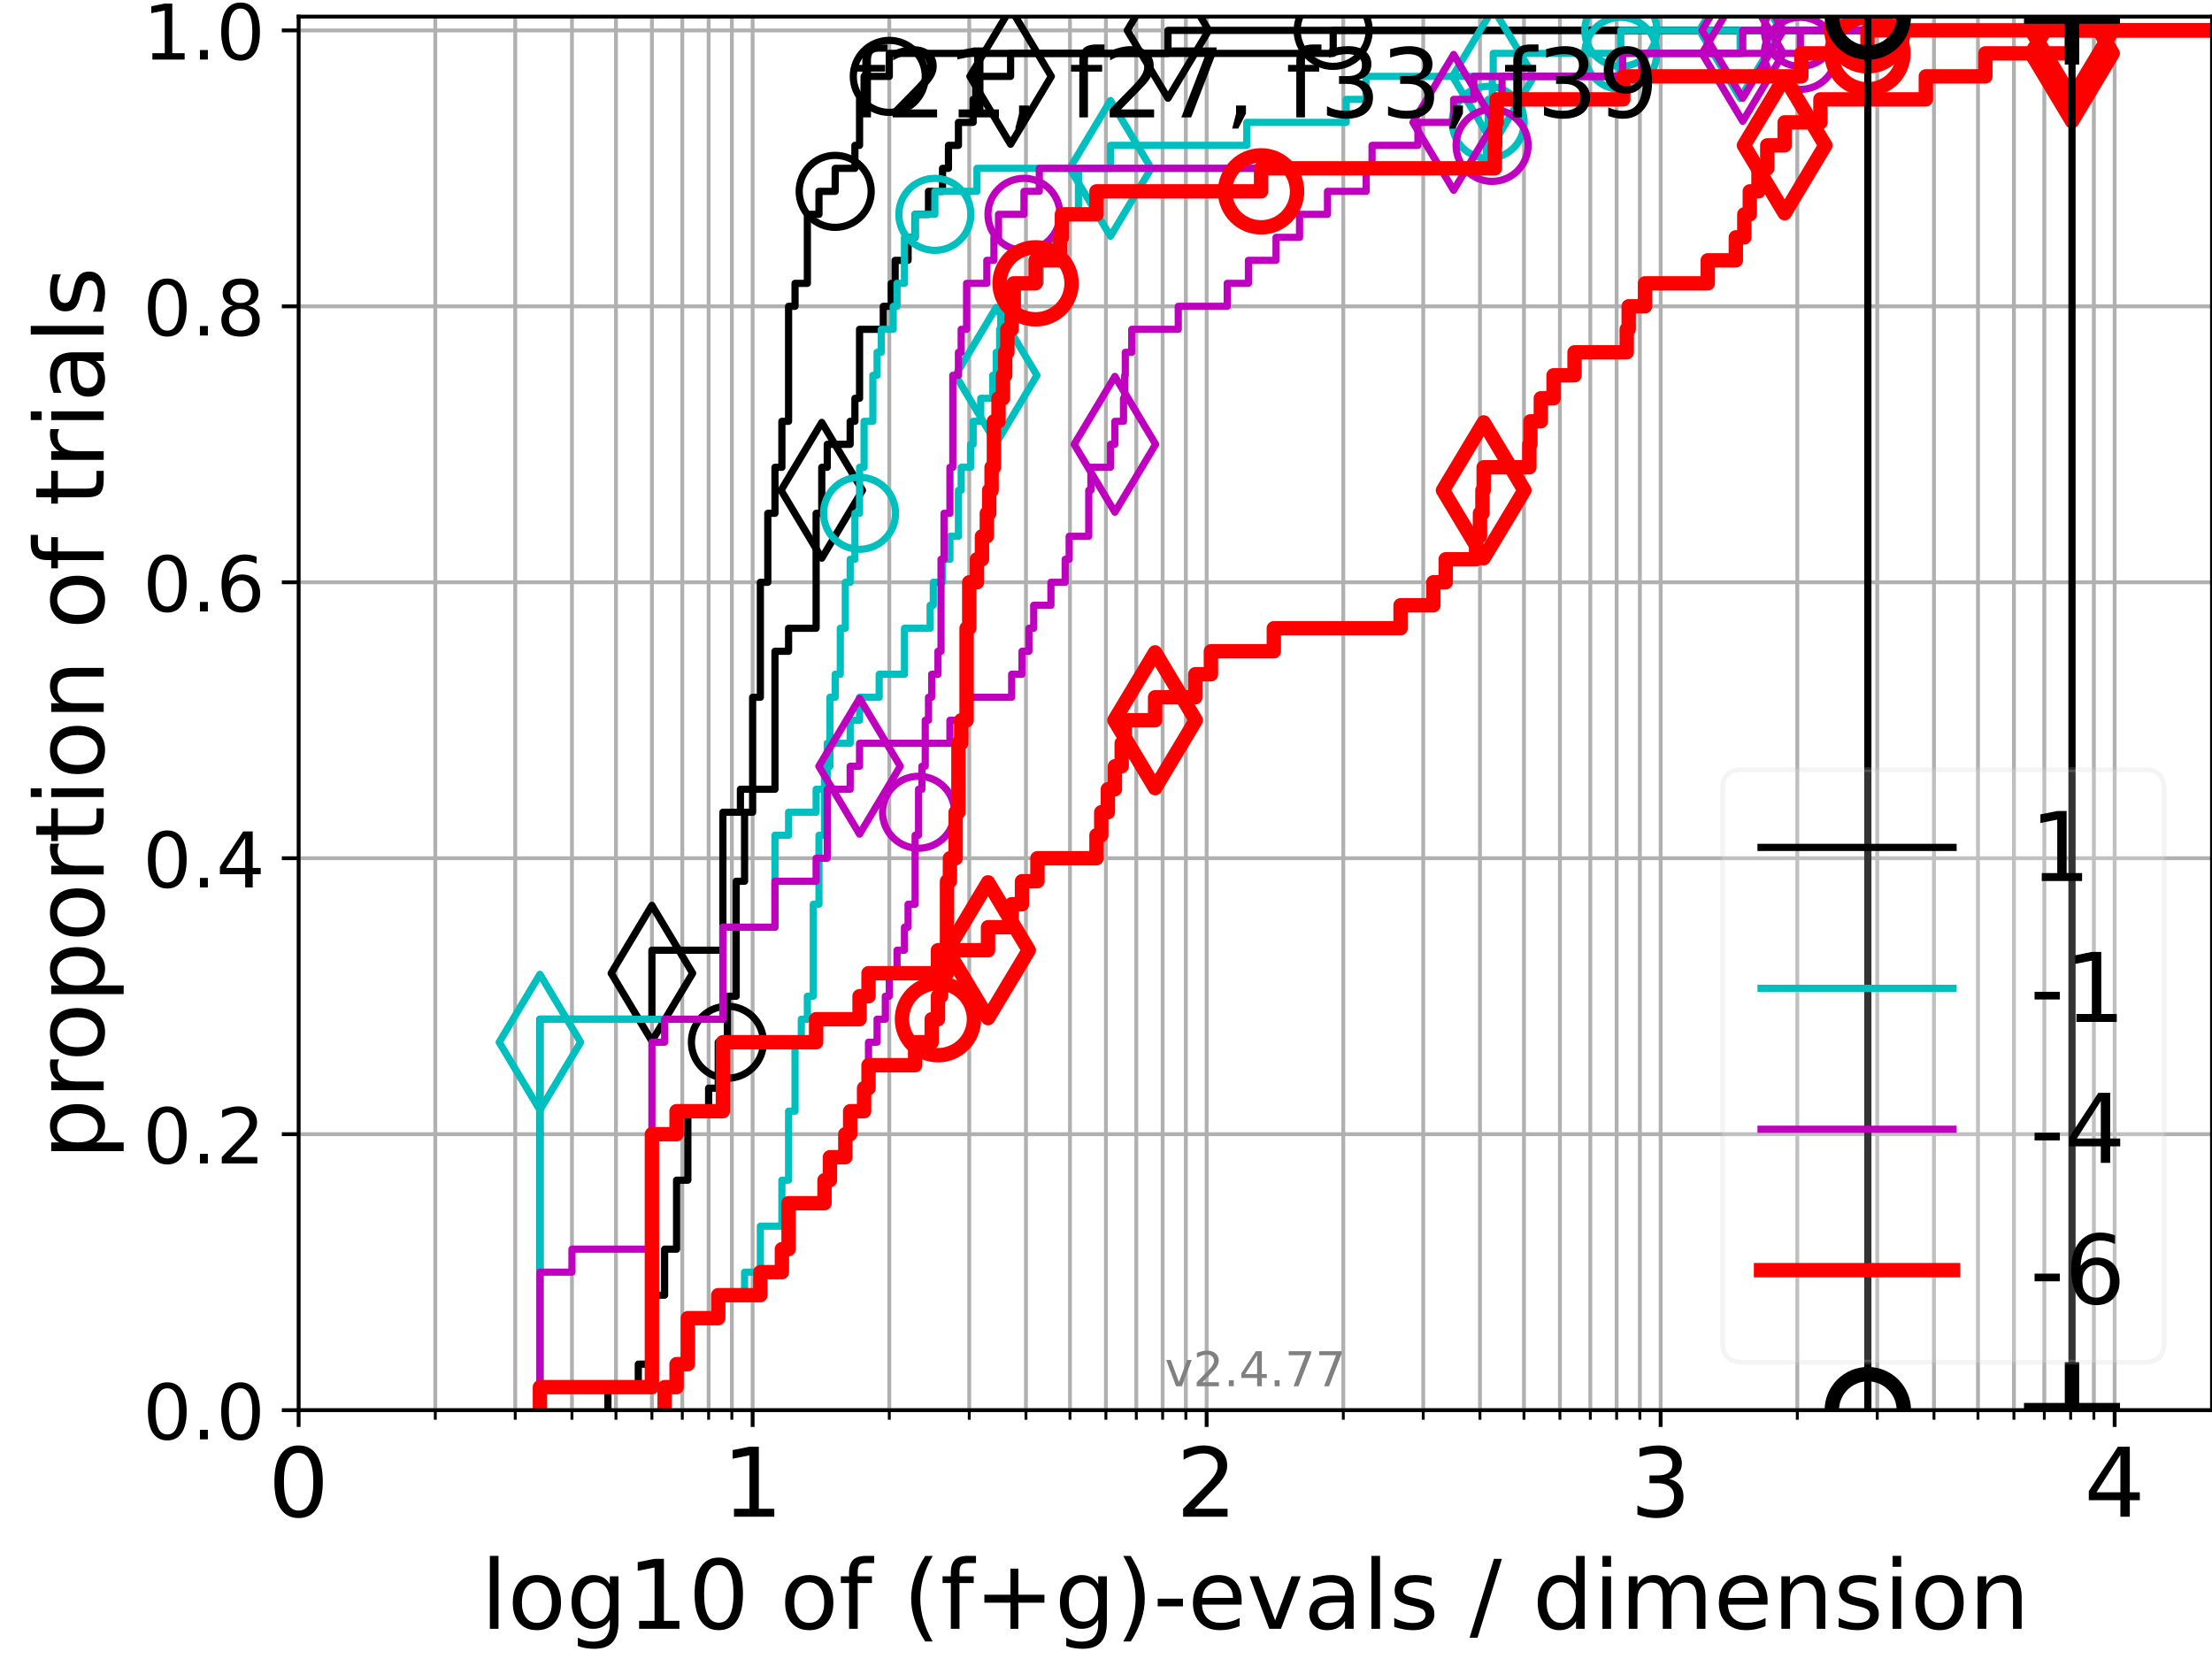 <?xml version="1.0" encoding="utf-8" standalone="no"?>
<!DOCTYPE svg PUBLIC "-//W3C//DTD SVG 1.1//EN"
  "http://www.w3.org/Graphics/SVG/1.1/DTD/svg11.dtd">
<!-- Created with matplotlib (https://matplotlib.org/) -->
<svg height="345.6pt" version="1.1" viewBox="0 0 460.8 345.6" width="460.8pt" xmlns="http://www.w3.org/2000/svg" xmlns:xlink="http://www.w3.org/1999/xlink">
 <defs>
  <style type="text/css">*{stroke-linecap:butt;stroke-linejoin:round;}</style>
 </defs>
 <g id="figure_1">
  <g id="patch_1">
   <path d="M 0 345.6 
L 460.8 345.6 
L 460.8 0 
L 0 0 
z
" style="fill:#ffffff;"/>
  </g>
  <g id="axes_1">
   <g id="patch_2">
    <path d="M 62.208 293.76 
L 460.8 293.76 
L 460.8 3.456 
L 62.208 3.456 
z
" style="fill:#ffffff;"/>
   </g>
   <g id="matplotlib.axis_1">
    <g id="xtick_1">
     <g id="line2d_1">
      <path clip-path="url(#pcccd9bb60c)" d="M 62.208 293.76 
L 62.208 3.456 
" style="fill:none;stroke:#b0b0b0;stroke-linecap:square;stroke-width:0.8;"/>
     </g>
     <g id="line2d_2">
      <defs>
       <path d="M 0 0 
L 0 3.5 
" id="mc36340a66b" style="stroke:#000000;stroke-width:0.8;"/>
      </defs>
      <g>
       <use style="stroke:#000000;stroke-width:0.8;" x="62.208" xlink:href="#mc36340a66b" y="293.76"/>
      </g>
     </g>
     <g id="text_1">
      <!-- 0 -->
      <g transform="translate(55.846 315.957)scale(0.2 -0.2)">
       <defs>
        <path d="M 31.781 66.406 
Q 24.172 66.406 20.328 58.906 
Q 16.5 51.422 16.5 36.375 
Q 16.5 21.391 20.328 13.891 
Q 24.172 6.391 31.781 6.391 
Q 39.453 6.391 43.281 13.891 
Q 47.125 21.391 47.125 36.375 
Q 47.125 51.422 43.281 58.906 
Q 39.453 66.406 31.781 66.406 
z
M 31.781 74.219 
Q 44.047 74.219 50.516 64.516 
Q 56.984 54.828 56.984 36.375 
Q 56.984 17.969 50.516 8.266 
Q 44.047 -1.422 31.781 -1.422 
Q 19.531 -1.422 13.062 8.266 
Q 6.594 17.969 6.594 36.375 
Q 6.594 54.828 13.062 64.516 
Q 19.531 74.219 31.781 74.219 
z
" id="DejaVuSans-48"/>
       </defs>
       <use xlink:href="#DejaVuSans-48"/>
      </g>
     </g>
    </g>
    <g id="xtick_2">
     <g id="line2d_3">
      <path clip-path="url(#pcccd9bb60c)" d="M 156.786 293.76 
L 156.786 3.456 
" style="fill:none;stroke:#b0b0b0;stroke-linecap:square;stroke-width:0.8;"/>
     </g>
     <g id="line2d_4">
      <g>
       <use style="stroke:#000000;stroke-width:0.8;" x="156.786" xlink:href="#mc36340a66b" y="293.76"/>
      </g>
     </g>
     <g id="text_2">
      <!-- 1 -->
      <g transform="translate(150.423 315.957)scale(0.2 -0.2)">
       <defs>
        <path d="M 12.406 8.297 
L 28.516 8.297 
L 28.516 63.922 
L 10.984 60.406 
L 10.984 69.391 
L 28.422 72.906 
L 38.281 72.906 
L 38.281 8.297 
L 54.391 8.297 
L 54.391 0 
L 12.406 0 
z
" id="DejaVuSans-49"/>
       </defs>
       <use xlink:href="#DejaVuSans-49"/>
      </g>
     </g>
    </g>
    <g id="xtick_3">
     <g id="line2d_5">
      <path clip-path="url(#pcccd9bb60c)" d="M 251.364 293.76 
L 251.364 3.456 
" style="fill:none;stroke:#b0b0b0;stroke-linecap:square;stroke-width:0.8;"/>
     </g>
     <g id="line2d_6">
      <g>
       <use style="stroke:#000000;stroke-width:0.8;" x="251.364" xlink:href="#mc36340a66b" y="293.76"/>
      </g>
     </g>
     <g id="text_3">
      <!-- 2 -->
      <g transform="translate(245.001 315.957)scale(0.2 -0.2)">
       <defs>
        <path d="M 19.188 8.297 
L 53.609 8.297 
L 53.609 0 
L 7.328 0 
L 7.328 8.297 
Q 12.938 14.109 22.625 23.891 
Q 32.328 33.688 34.812 36.531 
Q 39.547 41.844 41.422 45.531 
Q 43.312 49.219 43.312 52.781 
Q 43.312 58.594 39.234 62.25 
Q 35.156 65.922 28.609 65.922 
Q 23.969 65.922 18.812 64.312 
Q 13.672 62.703 7.812 59.422 
L 7.812 69.391 
Q 13.766 71.781 18.938 73 
Q 24.125 74.219 28.422 74.219 
Q 39.75 74.219 46.484 68.547 
Q 53.219 62.891 53.219 53.422 
Q 53.219 48.922 51.531 44.891 
Q 49.859 40.875 45.406 35.406 
Q 44.188 33.984 37.641 27.219 
Q 31.109 20.453 19.188 8.297 
z
" id="DejaVuSans-50"/>
       </defs>
       <use xlink:href="#DejaVuSans-50"/>
      </g>
     </g>
    </g>
    <g id="xtick_4">
     <g id="line2d_7">
      <path clip-path="url(#pcccd9bb60c)" d="M 345.941 293.76 
L 345.941 3.456 
" style="fill:none;stroke:#b0b0b0;stroke-linecap:square;stroke-width:0.8;"/>
     </g>
     <g id="line2d_8">
      <g>
       <use style="stroke:#000000;stroke-width:0.8;" x="345.941" xlink:href="#mc36340a66b" y="293.76"/>
      </g>
     </g>
     <g id="text_4">
      <!-- 3 -->
      <g transform="translate(339.579 315.957)scale(0.2 -0.2)">
       <defs>
        <path d="M 40.578 39.312 
Q 47.656 37.797 51.625 33 
Q 55.609 28.219 55.609 21.188 
Q 55.609 10.406 48.188 4.484 
Q 40.766 -1.422 27.094 -1.422 
Q 22.516 -1.422 17.656 -0.516 
Q 12.797 0.391 7.625 2.203 
L 7.625 11.719 
Q 11.719 9.328 16.594 8.109 
Q 21.484 6.891 26.812 6.891 
Q 36.078 6.891 40.938 10.547 
Q 45.797 14.203 45.797 21.188 
Q 45.797 27.641 41.281 31.266 
Q 36.766 34.906 28.719 34.906 
L 20.219 34.906 
L 20.219 43.016 
L 29.109 43.016 
Q 36.375 43.016 40.234 45.922 
Q 44.094 48.828 44.094 54.297 
Q 44.094 59.906 40.109 62.906 
Q 36.141 65.922 28.719 65.922 
Q 24.656 65.922 20.016 65.031 
Q 15.375 64.156 9.812 62.312 
L 9.812 71.094 
Q 15.438 72.656 20.344 73.438 
Q 25.25 74.219 29.594 74.219 
Q 40.828 74.219 47.359 69.109 
Q 53.906 64.016 53.906 55.328 
Q 53.906 49.266 50.438 45.094 
Q 46.969 40.922 40.578 39.312 
z
" id="DejaVuSans-51"/>
       </defs>
       <use xlink:href="#DejaVuSans-51"/>
      </g>
     </g>
    </g>
    <g id="xtick_5">
     <g id="line2d_9">
      <path clip-path="url(#pcccd9bb60c)" d="M 440.519 293.76 
L 440.519 3.456 
" style="fill:none;stroke:#b0b0b0;stroke-linecap:square;stroke-width:0.8;"/>
     </g>
     <g id="line2d_10">
      <g>
       <use style="stroke:#000000;stroke-width:0.8;" x="440.519" xlink:href="#mc36340a66b" y="293.76"/>
      </g>
     </g>
     <g id="text_5">
      <!-- 4 -->
      <g transform="translate(434.157 315.957)scale(0.2 -0.2)">
       <defs>
        <path d="M 37.797 64.312 
L 12.891 25.391 
L 37.797 25.391 
z
M 35.203 72.906 
L 47.609 72.906 
L 47.609 25.391 
L 58.016 25.391 
L 58.016 17.188 
L 47.609 17.188 
L 47.609 0 
L 37.797 0 
L 37.797 17.188 
L 4.891 17.188 
L 4.891 26.703 
z
" id="DejaVuSans-52"/>
       </defs>
       <use xlink:href="#DejaVuSans-52"/>
      </g>
     </g>
    </g>
    <g id="xtick_6">
     <g id="line2d_11">
      <path clip-path="url(#pcccd9bb60c)" d="M 90.679 293.76 
L 90.679 3.456 
" style="fill:none;stroke:#b0b0b0;stroke-linecap:square;stroke-width:0.8;"/>
     </g>
     <g id="line2d_12">
      <defs>
       <path d="M 0 0 
L 0 2 
" id="mef6cc16655" style="stroke:#000000;stroke-width:0.6;"/>
      </defs>
      <g>
       <use style="stroke:#000000;stroke-width:0.6;" x="90.679" xlink:href="#mef6cc16655" y="293.76"/>
      </g>
     </g>
    </g>
    <g id="xtick_7">
     <g id="line2d_13">
      <path clip-path="url(#pcccd9bb60c)" d="M 107.333 293.76 
L 107.333 3.456 
" style="fill:none;stroke:#b0b0b0;stroke-linecap:square;stroke-width:0.8;"/>
     </g>
     <g id="line2d_14">
      <g>
       <use style="stroke:#000000;stroke-width:0.6;" x="107.333" xlink:href="#mef6cc16655" y="293.76"/>
      </g>
     </g>
    </g>
    <g id="xtick_8">
     <g id="line2d_15">
      <path clip-path="url(#pcccd9bb60c)" d="M 119.15 293.76 
L 119.15 3.456 
" style="fill:none;stroke:#b0b0b0;stroke-linecap:square;stroke-width:0.8;"/>
     </g>
     <g id="line2d_16">
      <g>
       <use style="stroke:#000000;stroke-width:0.6;" x="119.15" xlink:href="#mef6cc16655" y="293.76"/>
      </g>
     </g>
    </g>
    <g id="xtick_9">
     <g id="line2d_17">
      <path clip-path="url(#pcccd9bb60c)" d="M 128.315 293.76 
L 128.315 3.456 
" style="fill:none;stroke:#b0b0b0;stroke-linecap:square;stroke-width:0.8;"/>
     </g>
     <g id="line2d_18">
      <g>
       <use style="stroke:#000000;stroke-width:0.6;" x="128.315" xlink:href="#mef6cc16655" y="293.76"/>
      </g>
     </g>
    </g>
    <g id="xtick_10">
     <g id="line2d_19">
      <path clip-path="url(#pcccd9bb60c)" d="M 135.804 293.76 
L 135.804 3.456 
" style="fill:none;stroke:#b0b0b0;stroke-linecap:square;stroke-width:0.8;"/>
     </g>
     <g id="line2d_20">
      <g>
       <use style="stroke:#000000;stroke-width:0.6;" x="135.804" xlink:href="#mef6cc16655" y="293.76"/>
      </g>
     </g>
    </g>
    <g id="xtick_11">
     <g id="line2d_21">
      <path clip-path="url(#pcccd9bb60c)" d="M 142.136 293.76 
L 142.136 3.456 
" style="fill:none;stroke:#b0b0b0;stroke-linecap:square;stroke-width:0.8;"/>
     </g>
     <g id="line2d_22">
      <g>
       <use style="stroke:#000000;stroke-width:0.6;" x="142.136" xlink:href="#mef6cc16655" y="293.76"/>
      </g>
     </g>
    </g>
    <g id="xtick_12">
     <g id="line2d_23">
      <path clip-path="url(#pcccd9bb60c)" d="M 147.62 293.76 
L 147.62 3.456 
" style="fill:none;stroke:#b0b0b0;stroke-linecap:square;stroke-width:0.8;"/>
     </g>
     <g id="line2d_24">
      <g>
       <use style="stroke:#000000;stroke-width:0.6;" x="147.62" xlink:href="#mef6cc16655" y="293.76"/>
      </g>
     </g>
    </g>
    <g id="xtick_13">
     <g id="line2d_25">
      <path clip-path="url(#pcccd9bb60c)" d="M 152.458 293.76 
L 152.458 3.456 
" style="fill:none;stroke:#b0b0b0;stroke-linecap:square;stroke-width:0.8;"/>
     </g>
     <g id="line2d_26">
      <g>
       <use style="stroke:#000000;stroke-width:0.6;" x="152.458" xlink:href="#mef6cc16655" y="293.76"/>
      </g>
     </g>
    </g>
    <g id="xtick_14">
     <g id="line2d_27">
      <path clip-path="url(#pcccd9bb60c)" d="M 185.257 293.76 
L 185.257 3.456 
" style="fill:none;stroke:#b0b0b0;stroke-linecap:square;stroke-width:0.8;"/>
     </g>
     <g id="line2d_28">
      <g>
       <use style="stroke:#000000;stroke-width:0.6;" x="185.257" xlink:href="#mef6cc16655" y="293.76"/>
      </g>
     </g>
    </g>
    <g id="xtick_15">
     <g id="line2d_29">
      <path clip-path="url(#pcccd9bb60c)" d="M 201.911 293.76 
L 201.911 3.456 
" style="fill:none;stroke:#b0b0b0;stroke-linecap:square;stroke-width:0.8;"/>
     </g>
     <g id="line2d_30">
      <g>
       <use style="stroke:#000000;stroke-width:0.6;" x="201.911" xlink:href="#mef6cc16655" y="293.76"/>
      </g>
     </g>
    </g>
    <g id="xtick_16">
     <g id="line2d_31">
      <path clip-path="url(#pcccd9bb60c)" d="M 213.727 293.76 
L 213.727 3.456 
" style="fill:none;stroke:#b0b0b0;stroke-linecap:square;stroke-width:0.8;"/>
     </g>
     <g id="line2d_32">
      <g>
       <use style="stroke:#000000;stroke-width:0.6;" x="213.727" xlink:href="#mef6cc16655" y="293.76"/>
      </g>
     </g>
    </g>
    <g id="xtick_17">
     <g id="line2d_33">
      <path clip-path="url(#pcccd9bb60c)" d="M 222.893 293.76 
L 222.893 3.456 
" style="fill:none;stroke:#b0b0b0;stroke-linecap:square;stroke-width:0.8;"/>
     </g>
     <g id="line2d_34">
      <g>
       <use style="stroke:#000000;stroke-width:0.6;" x="222.893" xlink:href="#mef6cc16655" y="293.76"/>
      </g>
     </g>
    </g>
    <g id="xtick_18">
     <g id="line2d_35">
      <path clip-path="url(#pcccd9bb60c)" d="M 230.382 293.76 
L 230.382 3.456 
" style="fill:none;stroke:#b0b0b0;stroke-linecap:square;stroke-width:0.8;"/>
     </g>
     <g id="line2d_36">
      <g>
       <use style="stroke:#000000;stroke-width:0.6;" x="230.382" xlink:href="#mef6cc16655" y="293.76"/>
      </g>
     </g>
    </g>
    <g id="xtick_19">
     <g id="line2d_37">
      <path clip-path="url(#pcccd9bb60c)" d="M 236.713 293.76 
L 236.713 3.456 
" style="fill:none;stroke:#b0b0b0;stroke-linecap:square;stroke-width:0.8;"/>
     </g>
     <g id="line2d_38">
      <g>
       <use style="stroke:#000000;stroke-width:0.6;" x="236.713" xlink:href="#mef6cc16655" y="293.76"/>
      </g>
     </g>
    </g>
    <g id="xtick_20">
     <g id="line2d_39">
      <path clip-path="url(#pcccd9bb60c)" d="M 242.198 293.76 
L 242.198 3.456 
" style="fill:none;stroke:#b0b0b0;stroke-linecap:square;stroke-width:0.8;"/>
     </g>
     <g id="line2d_40">
      <g>
       <use style="stroke:#000000;stroke-width:0.6;" x="242.198" xlink:href="#mef6cc16655" y="293.76"/>
      </g>
     </g>
    </g>
    <g id="xtick_21">
     <g id="line2d_41">
      <path clip-path="url(#pcccd9bb60c)" d="M 247.036 293.76 
L 247.036 3.456 
" style="fill:none;stroke:#b0b0b0;stroke-linecap:square;stroke-width:0.8;"/>
     </g>
     <g id="line2d_42">
      <g>
       <use style="stroke:#000000;stroke-width:0.6;" x="247.036" xlink:href="#mef6cc16655" y="293.76"/>
      </g>
     </g>
    </g>
    <g id="xtick_22">
     <g id="line2d_43">
      <path clip-path="url(#pcccd9bb60c)" d="M 279.834 293.76 
L 279.834 3.456 
" style="fill:none;stroke:#b0b0b0;stroke-linecap:square;stroke-width:0.8;"/>
     </g>
     <g id="line2d_44">
      <g>
       <use style="stroke:#000000;stroke-width:0.6;" x="279.834" xlink:href="#mef6cc16655" y="293.76"/>
      </g>
     </g>
    </g>
    <g id="xtick_23">
     <g id="line2d_45">
      <path clip-path="url(#pcccd9bb60c)" d="M 296.489 293.76 
L 296.489 3.456 
" style="fill:none;stroke:#b0b0b0;stroke-linecap:square;stroke-width:0.8;"/>
     </g>
     <g id="line2d_46">
      <g>
       <use style="stroke:#000000;stroke-width:0.6;" x="296.489" xlink:href="#mef6cc16655" y="293.76"/>
      </g>
     </g>
    </g>
    <g id="xtick_24">
     <g id="line2d_47">
      <path clip-path="url(#pcccd9bb60c)" d="M 308.305 293.76 
L 308.305 3.456 
" style="fill:none;stroke:#b0b0b0;stroke-linecap:square;stroke-width:0.8;"/>
     </g>
     <g id="line2d_48">
      <g>
       <use style="stroke:#000000;stroke-width:0.6;" x="308.305" xlink:href="#mef6cc16655" y="293.76"/>
      </g>
     </g>
    </g>
    <g id="xtick_25">
     <g id="line2d_49">
      <path clip-path="url(#pcccd9bb60c)" d="M 317.471 293.76 
L 317.471 3.456 
" style="fill:none;stroke:#b0b0b0;stroke-linecap:square;stroke-width:0.8;"/>
     </g>
     <g id="line2d_50">
      <g>
       <use style="stroke:#000000;stroke-width:0.6;" x="317.471" xlink:href="#mef6cc16655" y="293.76"/>
      </g>
     </g>
    </g>
    <g id="xtick_26">
     <g id="line2d_51">
      <path clip-path="url(#pcccd9bb60c)" d="M 324.959 293.76 
L 324.959 3.456 
" style="fill:none;stroke:#b0b0b0;stroke-linecap:square;stroke-width:0.8;"/>
     </g>
     <g id="line2d_52">
      <g>
       <use style="stroke:#000000;stroke-width:0.6;" x="324.959" xlink:href="#mef6cc16655" y="293.76"/>
      </g>
     </g>
    </g>
    <g id="xtick_27">
     <g id="line2d_53">
      <path clip-path="url(#pcccd9bb60c)" d="M 331.291 293.76 
L 331.291 3.456 
" style="fill:none;stroke:#b0b0b0;stroke-linecap:square;stroke-width:0.8;"/>
     </g>
     <g id="line2d_54">
      <g>
       <use style="stroke:#000000;stroke-width:0.6;" x="331.291" xlink:href="#mef6cc16655" y="293.76"/>
      </g>
     </g>
    </g>
    <g id="xtick_28">
     <g id="line2d_55">
      <path clip-path="url(#pcccd9bb60c)" d="M 336.776 293.76 
L 336.776 3.456 
" style="fill:none;stroke:#b0b0b0;stroke-linecap:square;stroke-width:0.8;"/>
     </g>
     <g id="line2d_56">
      <g>
       <use style="stroke:#000000;stroke-width:0.6;" x="336.776" xlink:href="#mef6cc16655" y="293.76"/>
      </g>
     </g>
    </g>
    <g id="xtick_29">
     <g id="line2d_57">
      <path clip-path="url(#pcccd9bb60c)" d="M 341.614 293.76 
L 341.614 3.456 
" style="fill:none;stroke:#b0b0b0;stroke-linecap:square;stroke-width:0.8;"/>
     </g>
     <g id="line2d_58">
      <g>
       <use style="stroke:#000000;stroke-width:0.6;" x="341.614" xlink:href="#mef6cc16655" y="293.76"/>
      </g>
     </g>
    </g>
    <g id="xtick_30">
     <g id="line2d_59">
      <path clip-path="url(#pcccd9bb60c)" d="M 374.412 293.76 
L 374.412 3.456 
" style="fill:none;stroke:#b0b0b0;stroke-linecap:square;stroke-width:0.8;"/>
     </g>
     <g id="line2d_60">
      <g>
       <use style="stroke:#000000;stroke-width:0.6;" x="374.412" xlink:href="#mef6cc16655" y="293.76"/>
      </g>
     </g>
    </g>
    <g id="xtick_31">
     <g id="line2d_61">
      <path clip-path="url(#pcccd9bb60c)" d="M 391.067 293.76 
L 391.067 3.456 
" style="fill:none;stroke:#b0b0b0;stroke-linecap:square;stroke-width:0.8;"/>
     </g>
     <g id="line2d_62">
      <g>
       <use style="stroke:#000000;stroke-width:0.6;" x="391.067" xlink:href="#mef6cc16655" y="293.76"/>
      </g>
     </g>
    </g>
    <g id="xtick_32">
     <g id="line2d_63">
      <path clip-path="url(#pcccd9bb60c)" d="M 402.883 293.76 
L 402.883 3.456 
" style="fill:none;stroke:#b0b0b0;stroke-linecap:square;stroke-width:0.8;"/>
     </g>
     <g id="line2d_64">
      <g>
       <use style="stroke:#000000;stroke-width:0.6;" x="402.883" xlink:href="#mef6cc16655" y="293.76"/>
      </g>
     </g>
    </g>
    <g id="xtick_33">
     <g id="line2d_65">
      <path clip-path="url(#pcccd9bb60c)" d="M 412.049 293.76 
L 412.049 3.456 
" style="fill:none;stroke:#b0b0b0;stroke-linecap:square;stroke-width:0.8;"/>
     </g>
     <g id="line2d_66">
      <g>
       <use style="stroke:#000000;stroke-width:0.6;" x="412.049" xlink:href="#mef6cc16655" y="293.76"/>
      </g>
     </g>
    </g>
    <g id="xtick_34">
     <g id="line2d_67">
      <path clip-path="url(#pcccd9bb60c)" d="M 419.537 293.76 
L 419.537 3.456 
" style="fill:none;stroke:#b0b0b0;stroke-linecap:square;stroke-width:0.8;"/>
     </g>
     <g id="line2d_68">
      <g>
       <use style="stroke:#000000;stroke-width:0.6;" x="419.537" xlink:href="#mef6cc16655" y="293.76"/>
      </g>
     </g>
    </g>
    <g id="xtick_35">
     <g id="line2d_69">
      <path clip-path="url(#pcccd9bb60c)" d="M 425.869 293.76 
L 425.869 3.456 
" style="fill:none;stroke:#b0b0b0;stroke-linecap:square;stroke-width:0.8;"/>
     </g>
     <g id="line2d_70">
      <g>
       <use style="stroke:#000000;stroke-width:0.6;" x="425.869" xlink:href="#mef6cc16655" y="293.76"/>
      </g>
     </g>
    </g>
    <g id="xtick_36">
     <g id="line2d_71">
      <path clip-path="url(#pcccd9bb60c)" d="M 431.354 293.76 
L 431.354 3.456 
" style="fill:none;stroke:#b0b0b0;stroke-linecap:square;stroke-width:0.8;"/>
     </g>
     <g id="line2d_72">
      <g>
       <use style="stroke:#000000;stroke-width:0.6;" x="431.354" xlink:href="#mef6cc16655" y="293.76"/>
      </g>
     </g>
    </g>
    <g id="xtick_37">
     <g id="line2d_73">
      <path clip-path="url(#pcccd9bb60c)" d="M 436.192 293.76 
L 436.192 3.456 
" style="fill:none;stroke:#b0b0b0;stroke-linecap:square;stroke-width:0.8;"/>
     </g>
     <g id="line2d_74">
      <g>
       <use style="stroke:#000000;stroke-width:0.6;" x="436.192" xlink:href="#mef6cc16655" y="293.76"/>
      </g>
     </g>
    </g>
    <g id="text_6">
     <!-- log10 of (f+g)-evals / dimension -->
     <g transform="translate(100.165 339.313)scale(0.2 -0.2)">
      <defs>
       <path d="M 9.422 75.984 
L 18.406 75.984 
L 18.406 0 
L 9.422 0 
z
" id="DejaVuSans-108"/>
       <path d="M 30.609 48.391 
Q 23.391 48.391 19.188 42.75 
Q 14.984 37.109 14.984 27.297 
Q 14.984 17.484 19.156 11.844 
Q 23.344 6.203 30.609 6.203 
Q 37.797 6.203 41.984 11.859 
Q 46.188 17.531 46.188 27.297 
Q 46.188 37.016 41.984 42.703 
Q 37.797 48.391 30.609 48.391 
z
M 30.609 56 
Q 42.328 56 49.016 48.375 
Q 55.719 40.766 55.719 27.297 
Q 55.719 13.875 49.016 6.219 
Q 42.328 -1.422 30.609 -1.422 
Q 18.844 -1.422 12.172 6.219 
Q 5.516 13.875 5.516 27.297 
Q 5.516 40.766 12.172 48.375 
Q 18.844 56 30.609 56 
z
" id="DejaVuSans-111"/>
       <path d="M 45.406 27.984 
Q 45.406 37.75 41.375 43.109 
Q 37.359 48.484 30.078 48.484 
Q 22.859 48.484 18.828 43.109 
Q 14.797 37.75 14.797 27.984 
Q 14.797 18.266 18.828 12.891 
Q 22.859 7.516 30.078 7.516 
Q 37.359 7.516 41.375 12.891 
Q 45.406 18.266 45.406 27.984 
z
M 54.391 6.781 
Q 54.391 -7.172 48.188 -13.984 
Q 42 -20.797 29.203 -20.797 
Q 24.469 -20.797 20.266 -20.094 
Q 16.062 -19.391 12.109 -17.922 
L 12.109 -9.188 
Q 16.062 -11.328 19.922 -12.344 
Q 23.781 -13.375 27.781 -13.375 
Q 36.625 -13.375 41.016 -8.766 
Q 45.406 -4.156 45.406 5.172 
L 45.406 9.625 
Q 42.625 4.781 38.281 2.391 
Q 33.938 0 27.875 0 
Q 17.828 0 11.672 7.656 
Q 5.516 15.328 5.516 27.984 
Q 5.516 40.672 11.672 48.328 
Q 17.828 56 27.875 56 
Q 33.938 56 38.281 53.609 
Q 42.625 51.219 45.406 46.391 
L 45.406 54.688 
L 54.391 54.688 
z
" id="DejaVuSans-103"/>
       <path id="DejaVuSans-32"/>
       <path d="M 37.109 75.984 
L 37.109 68.5 
L 28.516 68.5 
Q 23.688 68.5 21.797 66.547 
Q 19.922 64.594 19.922 59.516 
L 19.922 54.688 
L 34.719 54.688 
L 34.719 47.703 
L 19.922 47.703 
L 19.922 0 
L 10.891 0 
L 10.891 47.703 
L 2.297 47.703 
L 2.297 54.688 
L 10.891 54.688 
L 10.891 58.5 
Q 10.891 67.625 15.141 71.797 
Q 19.391 75.984 28.609 75.984 
z
" id="DejaVuSans-102"/>
       <path d="M 31 75.875 
Q 24.469 64.656 21.281 53.656 
Q 18.109 42.672 18.109 31.391 
Q 18.109 20.125 21.312 9.062 
Q 24.516 -2 31 -13.188 
L 23.188 -13.188 
Q 15.875 -1.703 12.234 9.375 
Q 8.594 20.453 8.594 31.391 
Q 8.594 42.281 12.203 53.312 
Q 15.828 64.359 23.188 75.875 
z
" id="DejaVuSans-40"/>
       <path d="M 46 62.703 
L 46 35.5 
L 73.188 35.5 
L 73.188 27.203 
L 46 27.203 
L 46 0 
L 37.797 0 
L 37.797 27.203 
L 10.594 27.203 
L 10.594 35.5 
L 37.797 35.5 
L 37.797 62.703 
z
" id="DejaVuSans-43"/>
       <path d="M 8.016 75.875 
L 15.828 75.875 
Q 23.141 64.359 26.781 53.312 
Q 30.422 42.281 30.422 31.391 
Q 30.422 20.453 26.781 9.375 
Q 23.141 -1.703 15.828 -13.188 
L 8.016 -13.188 
Q 14.5 -2 17.703 9.062 
Q 20.906 20.125 20.906 31.391 
Q 20.906 42.672 17.703 53.656 
Q 14.5 64.656 8.016 75.875 
z
" id="DejaVuSans-41"/>
       <path d="M 4.891 31.391 
L 31.203 31.391 
L 31.203 23.391 
L 4.891 23.391 
z
" id="DejaVuSans-45"/>
       <path d="M 56.203 29.594 
L 56.203 25.203 
L 14.891 25.203 
Q 15.484 15.922 20.484 11.062 
Q 25.484 6.203 34.422 6.203 
Q 39.594 6.203 44.453 7.469 
Q 49.312 8.734 54.109 11.281 
L 54.109 2.781 
Q 49.266 0.734 44.188 -0.344 
Q 39.109 -1.422 33.891 -1.422 
Q 20.797 -1.422 13.156 6.188 
Q 5.516 13.812 5.516 26.812 
Q 5.516 40.234 12.766 48.109 
Q 20.016 56 32.328 56 
Q 43.359 56 49.781 48.891 
Q 56.203 41.797 56.203 29.594 
z
M 47.219 32.234 
Q 47.125 39.594 43.094 43.984 
Q 39.062 48.391 32.422 48.391 
Q 24.906 48.391 20.391 44.141 
Q 15.875 39.891 15.188 32.172 
z
" id="DejaVuSans-101"/>
       <path d="M 2.984 54.688 
L 12.5 54.688 
L 29.594 8.797 
L 46.688 54.688 
L 56.203 54.688 
L 35.688 0 
L 23.484 0 
z
" id="DejaVuSans-118"/>
       <path d="M 34.281 27.484 
Q 23.391 27.484 19.188 25 
Q 14.984 22.516 14.984 16.5 
Q 14.984 11.719 18.141 8.906 
Q 21.297 6.109 26.703 6.109 
Q 34.188 6.109 38.703 11.406 
Q 43.219 16.703 43.219 25.484 
L 43.219 27.484 
z
M 52.203 31.203 
L 52.203 0 
L 43.219 0 
L 43.219 8.297 
Q 40.141 3.328 35.547 0.953 
Q 30.953 -1.422 24.312 -1.422 
Q 15.922 -1.422 10.953 3.297 
Q 6 8.016 6 15.922 
Q 6 25.141 12.172 29.828 
Q 18.359 34.516 30.609 34.516 
L 43.219 34.516 
L 43.219 35.406 
Q 43.219 41.609 39.141 45 
Q 35.062 48.391 27.688 48.391 
Q 23 48.391 18.547 47.266 
Q 14.109 46.141 10.016 43.891 
L 10.016 52.203 
Q 14.938 54.109 19.578 55.047 
Q 24.219 56 28.609 56 
Q 40.484 56 46.344 49.844 
Q 52.203 43.703 52.203 31.203 
z
" id="DejaVuSans-97"/>
       <path d="M 44.281 53.078 
L 44.281 44.578 
Q 40.484 46.531 36.375 47.5 
Q 32.281 48.484 27.875 48.484 
Q 21.188 48.484 17.844 46.438 
Q 14.5 44.391 14.5 40.281 
Q 14.5 37.156 16.891 35.375 
Q 19.281 33.594 26.516 31.984 
L 29.594 31.297 
Q 39.156 29.25 43.188 25.516 
Q 47.219 21.781 47.219 15.094 
Q 47.219 7.469 41.188 3.016 
Q 35.156 -1.422 24.609 -1.422 
Q 20.219 -1.422 15.453 -0.562 
Q 10.688 0.297 5.422 2 
L 5.422 11.281 
Q 10.406 8.688 15.234 7.391 
Q 20.062 6.109 24.812 6.109 
Q 31.156 6.109 34.562 8.281 
Q 37.984 10.453 37.984 14.406 
Q 37.984 18.062 35.516 20.016 
Q 33.062 21.969 24.703 23.781 
L 21.578 24.516 
Q 13.234 26.266 9.516 29.906 
Q 5.812 33.547 5.812 39.891 
Q 5.812 47.609 11.281 51.797 
Q 16.75 56 26.812 56 
Q 31.781 56 36.172 55.266 
Q 40.578 54.547 44.281 53.078 
z
" id="DejaVuSans-115"/>
       <path d="M 25.391 72.906 
L 33.688 72.906 
L 8.297 -9.281 
L 0 -9.281 
z
" id="DejaVuSans-47"/>
       <path d="M 45.406 46.391 
L 45.406 75.984 
L 54.391 75.984 
L 54.391 0 
L 45.406 0 
L 45.406 8.203 
Q 42.578 3.328 38.25 0.953 
Q 33.938 -1.422 27.875 -1.422 
Q 17.969 -1.422 11.734 6.484 
Q 5.516 14.406 5.516 27.297 
Q 5.516 40.188 11.734 48.094 
Q 17.969 56 27.875 56 
Q 33.938 56 38.25 53.625 
Q 42.578 51.266 45.406 46.391 
z
M 14.797 27.297 
Q 14.797 17.391 18.875 11.75 
Q 22.953 6.109 30.078 6.109 
Q 37.203 6.109 41.297 11.75 
Q 45.406 17.391 45.406 27.297 
Q 45.406 37.203 41.297 42.844 
Q 37.203 48.484 30.078 48.484 
Q 22.953 48.484 18.875 42.844 
Q 14.797 37.203 14.797 27.297 
z
" id="DejaVuSans-100"/>
       <path d="M 9.422 54.688 
L 18.406 54.688 
L 18.406 0 
L 9.422 0 
z
M 9.422 75.984 
L 18.406 75.984 
L 18.406 64.594 
L 9.422 64.594 
z
" id="DejaVuSans-105"/>
       <path d="M 52 44.188 
Q 55.375 50.25 60.062 53.125 
Q 64.75 56 71.094 56 
Q 79.641 56 84.281 50.016 
Q 88.922 44.047 88.922 33.016 
L 88.922 0 
L 79.891 0 
L 79.891 32.719 
Q 79.891 40.578 77.094 44.375 
Q 74.312 48.188 68.609 48.188 
Q 61.625 48.188 57.562 43.547 
Q 53.516 38.922 53.516 30.906 
L 53.516 0 
L 44.484 0 
L 44.484 32.719 
Q 44.484 40.625 41.703 44.406 
Q 38.922 48.188 33.109 48.188 
Q 26.219 48.188 22.156 43.531 
Q 18.109 38.875 18.109 30.906 
L 18.109 0 
L 9.078 0 
L 9.078 54.688 
L 18.109 54.688 
L 18.109 46.188 
Q 21.188 51.219 25.484 53.609 
Q 29.781 56 35.688 56 
Q 41.656 56 45.828 52.969 
Q 50 49.953 52 44.188 
z
" id="DejaVuSans-109"/>
       <path d="M 54.891 33.016 
L 54.891 0 
L 45.906 0 
L 45.906 32.719 
Q 45.906 40.484 42.875 44.328 
Q 39.844 48.188 33.797 48.188 
Q 26.516 48.188 22.312 43.547 
Q 18.109 38.922 18.109 30.906 
L 18.109 0 
L 9.078 0 
L 9.078 54.688 
L 18.109 54.688 
L 18.109 46.188 
Q 21.344 51.125 25.703 53.562 
Q 30.078 56 35.797 56 
Q 45.219 56 50.047 50.172 
Q 54.891 44.344 54.891 33.016 
z
" id="DejaVuSans-110"/>
      </defs>
      <use xlink:href="#DejaVuSans-108"/>
      <use x="27.783" xlink:href="#DejaVuSans-111"/>
      <use x="88.965" xlink:href="#DejaVuSans-103"/>
      <use x="152.441" xlink:href="#DejaVuSans-49"/>
      <use x="216.064" xlink:href="#DejaVuSans-48"/>
      <use x="279.688" xlink:href="#DejaVuSans-32"/>
      <use x="311.475" xlink:href="#DejaVuSans-111"/>
      <use x="372.656" xlink:href="#DejaVuSans-102"/>
      <use x="407.861" xlink:href="#DejaVuSans-32"/>
      <use x="439.648" xlink:href="#DejaVuSans-40"/>
      <use x="478.662" xlink:href="#DejaVuSans-102"/>
      <use x="513.867" xlink:href="#DejaVuSans-43"/>
      <use x="597.656" xlink:href="#DejaVuSans-103"/>
      <use x="661.133" xlink:href="#DejaVuSans-41"/>
      <use x="700.146" xlink:href="#DejaVuSans-45"/>
      <use x="736.23" xlink:href="#DejaVuSans-101"/>
      <use x="797.754" xlink:href="#DejaVuSans-118"/>
      <use x="856.934" xlink:href="#DejaVuSans-97"/>
      <use x="918.213" xlink:href="#DejaVuSans-108"/>
      <use x="945.996" xlink:href="#DejaVuSans-115"/>
      <use x="998.096" xlink:href="#DejaVuSans-32"/>
      <use x="1029.883" xlink:href="#DejaVuSans-47"/>
      <use x="1063.574" xlink:href="#DejaVuSans-32"/>
      <use x="1095.361" xlink:href="#DejaVuSans-100"/>
      <use x="1158.838" xlink:href="#DejaVuSans-105"/>
      <use x="1186.621" xlink:href="#DejaVuSans-109"/>
      <use x="1284.033" xlink:href="#DejaVuSans-101"/>
      <use x="1345.557" xlink:href="#DejaVuSans-110"/>
      <use x="1408.936" xlink:href="#DejaVuSans-115"/>
      <use x="1461.035" xlink:href="#DejaVuSans-105"/>
      <use x="1488.818" xlink:href="#DejaVuSans-111"/>
      <use x="1550" xlink:href="#DejaVuSans-110"/>
     </g>
    </g>
   </g>
   <g id="matplotlib.axis_2">
    <g id="ytick_1">
     <g id="line2d_75">
      <path clip-path="url(#pcccd9bb60c)" d="M 62.208 293.76 
L 460.8 293.76 
" style="fill:none;stroke:#b0b0b0;stroke-linecap:square;stroke-width:0.8;"/>
     </g>
     <g id="line2d_76">
      <defs>
       <path d="M 0 0 
L -3.5 0 
" id="m7fb36c0b62" style="stroke:#000000;stroke-width:0.8;"/>
      </defs>
      <g>
       <use style="stroke:#000000;stroke-width:0.8;" x="62.208" xlink:href="#m7fb36c0b62" y="293.76"/>
      </g>
     </g>
     <g id="text_7">
      <!-- 0.0 -->
      <g transform="translate(29.763 299.839)scale(0.16 -0.16)">
       <defs>
        <path d="M 10.688 12.406 
L 21 12.406 
L 21 0 
L 10.688 0 
z
" id="DejaVuSans-46"/>
       </defs>
       <use xlink:href="#DejaVuSans-48"/>
       <use x="63.623" xlink:href="#DejaVuSans-46"/>
       <use x="95.41" xlink:href="#DejaVuSans-48"/>
      </g>
     </g>
    </g>
    <g id="ytick_2">
     <g id="line2d_77">
      <path clip-path="url(#pcccd9bb60c)" d="M 62.208 236.274 
L 460.8 236.274 
" style="fill:none;stroke:#b0b0b0;stroke-linecap:square;stroke-width:0.8;"/>
     </g>
     <g id="line2d_78">
      <g>
       <use style="stroke:#000000;stroke-width:0.8;" x="62.208" xlink:href="#m7fb36c0b62" y="236.274"/>
      </g>
     </g>
     <g id="text_8">
      <!-- 0.2 -->
      <g transform="translate(29.763 242.353)scale(0.16 -0.16)">
       <use xlink:href="#DejaVuSans-48"/>
       <use x="63.623" xlink:href="#DejaVuSans-46"/>
       <use x="95.41" xlink:href="#DejaVuSans-50"/>
      </g>
     </g>
    </g>
    <g id="ytick_3">
     <g id="line2d_79">
      <path clip-path="url(#pcccd9bb60c)" d="M 62.208 178.788 
L 460.8 178.788 
" style="fill:none;stroke:#b0b0b0;stroke-linecap:square;stroke-width:0.8;"/>
     </g>
     <g id="line2d_80">
      <g>
       <use style="stroke:#000000;stroke-width:0.8;" x="62.208" xlink:href="#m7fb36c0b62" y="178.788"/>
      </g>
     </g>
     <g id="text_9">
      <!-- 0.4 -->
      <g transform="translate(29.763 184.867)scale(0.16 -0.16)">
       <use xlink:href="#DejaVuSans-48"/>
       <use x="63.623" xlink:href="#DejaVuSans-46"/>
       <use x="95.41" xlink:href="#DejaVuSans-52"/>
      </g>
     </g>
    </g>
    <g id="ytick_4">
     <g id="line2d_81">
      <path clip-path="url(#pcccd9bb60c)" d="M 62.208 121.302 
L 460.8 121.302 
" style="fill:none;stroke:#b0b0b0;stroke-linecap:square;stroke-width:0.8;"/>
     </g>
     <g id="line2d_82">
      <g>
       <use style="stroke:#000000;stroke-width:0.8;" x="62.208" xlink:href="#m7fb36c0b62" y="121.302"/>
      </g>
     </g>
     <g id="text_10">
      <!-- 0.6 -->
      <g transform="translate(29.763 127.381)scale(0.16 -0.16)">
       <defs>
        <path d="M 33.016 40.375 
Q 26.375 40.375 22.484 35.828 
Q 18.609 31.297 18.609 23.391 
Q 18.609 15.531 22.484 10.953 
Q 26.375 6.391 33.016 6.391 
Q 39.656 6.391 43.531 10.953 
Q 47.406 15.531 47.406 23.391 
Q 47.406 31.297 43.531 35.828 
Q 39.656 40.375 33.016 40.375 
z
M 52.594 71.297 
L 52.594 62.312 
Q 48.875 64.062 45.094 64.984 
Q 41.312 65.922 37.594 65.922 
Q 27.828 65.922 22.672 59.328 
Q 17.531 52.734 16.797 39.406 
Q 19.672 43.656 24.016 45.922 
Q 28.375 48.188 33.594 48.188 
Q 44.578 48.188 50.953 41.516 
Q 57.328 34.859 57.328 23.391 
Q 57.328 12.156 50.688 5.359 
Q 44.047 -1.422 33.016 -1.422 
Q 20.359 -1.422 13.672 8.266 
Q 6.984 17.969 6.984 36.375 
Q 6.984 53.656 15.188 63.938 
Q 23.391 74.219 37.203 74.219 
Q 40.922 74.219 44.703 73.484 
Q 48.484 72.75 52.594 71.297 
z
" id="DejaVuSans-54"/>
       </defs>
       <use xlink:href="#DejaVuSans-48"/>
       <use x="63.623" xlink:href="#DejaVuSans-46"/>
       <use x="95.41" xlink:href="#DejaVuSans-54"/>
      </g>
     </g>
    </g>
    <g id="ytick_5">
     <g id="line2d_83">
      <path clip-path="url(#pcccd9bb60c)" d="M 62.208 63.816 
L 460.8 63.816 
" style="fill:none;stroke:#b0b0b0;stroke-linecap:square;stroke-width:0.8;"/>
     </g>
     <g id="line2d_84">
      <g>
       <use style="stroke:#000000;stroke-width:0.8;" x="62.208" xlink:href="#m7fb36c0b62" y="63.816"/>
      </g>
     </g>
     <g id="text_11">
      <!-- 0.8 -->
      <g transform="translate(29.763 69.895)scale(0.16 -0.16)">
       <defs>
        <path d="M 31.781 34.625 
Q 24.75 34.625 20.719 30.859 
Q 16.703 27.094 16.703 20.516 
Q 16.703 13.922 20.719 10.156 
Q 24.75 6.391 31.781 6.391 
Q 38.812 6.391 42.859 10.172 
Q 46.922 13.969 46.922 20.516 
Q 46.922 27.094 42.891 30.859 
Q 38.875 34.625 31.781 34.625 
z
M 21.922 38.812 
Q 15.578 40.375 12.031 44.719 
Q 8.5 49.078 8.5 55.328 
Q 8.5 64.062 14.719 69.141 
Q 20.953 74.219 31.781 74.219 
Q 42.672 74.219 48.875 69.141 
Q 55.078 64.062 55.078 55.328 
Q 55.078 49.078 51.531 44.719 
Q 48 40.375 41.703 38.812 
Q 48.828 37.156 52.797 32.312 
Q 56.781 27.484 56.781 20.516 
Q 56.781 9.906 50.312 4.234 
Q 43.844 -1.422 31.781 -1.422 
Q 19.734 -1.422 13.25 4.234 
Q 6.781 9.906 6.781 20.516 
Q 6.781 27.484 10.781 32.312 
Q 14.797 37.156 21.922 38.812 
z
M 18.312 54.391 
Q 18.312 48.734 21.844 45.562 
Q 25.391 42.391 31.781 42.391 
Q 38.141 42.391 41.719 45.562 
Q 45.312 48.734 45.312 54.391 
Q 45.312 60.062 41.719 63.234 
Q 38.141 66.406 31.781 66.406 
Q 25.391 66.406 21.844 63.234 
Q 18.312 60.062 18.312 54.391 
z
" id="DejaVuSans-56"/>
       </defs>
       <use xlink:href="#DejaVuSans-48"/>
       <use x="63.623" xlink:href="#DejaVuSans-46"/>
       <use x="95.41" xlink:href="#DejaVuSans-56"/>
      </g>
     </g>
    </g>
    <g id="ytick_6">
     <g id="line2d_85">
      <path clip-path="url(#pcccd9bb60c)" d="M 62.208 6.33 
L 460.8 6.33 
" style="fill:none;stroke:#b0b0b0;stroke-linecap:square;stroke-width:0.8;"/>
     </g>
     <g id="line2d_86">
      <g>
       <use style="stroke:#000000;stroke-width:0.8;" x="62.208" xlink:href="#m7fb36c0b62" y="6.33"/>
      </g>
     </g>
     <g id="text_12">
      <!-- 1.0 -->
      <g transform="translate(29.763 12.409)scale(0.16 -0.16)">
       <use xlink:href="#DejaVuSans-49"/>
       <use x="63.623" xlink:href="#DejaVuSans-46"/>
       <use x="95.41" xlink:href="#DejaVuSans-48"/>
      </g>
     </g>
    </g>
    <g id="text_13">
     <!-- proportion of trials -->
     <g transform="translate(21.604 241.614)rotate(-90)scale(0.2 -0.2)">
      <defs>
       <path d="M 18.109 8.203 
L 18.109 -20.797 
L 9.078 -20.797 
L 9.078 54.688 
L 18.109 54.688 
L 18.109 46.391 
Q 20.953 51.266 25.266 53.625 
Q 29.594 56 35.594 56 
Q 45.562 56 51.781 48.094 
Q 58.016 40.188 58.016 27.297 
Q 58.016 14.406 51.781 6.484 
Q 45.562 -1.422 35.594 -1.422 
Q 29.594 -1.422 25.266 0.953 
Q 20.953 3.328 18.109 8.203 
z
M 48.688 27.297 
Q 48.688 37.203 44.609 42.844 
Q 40.531 48.484 33.406 48.484 
Q 26.266 48.484 22.188 42.844 
Q 18.109 37.203 18.109 27.297 
Q 18.109 17.391 22.188 11.75 
Q 26.266 6.109 33.406 6.109 
Q 40.531 6.109 44.609 11.75 
Q 48.688 17.391 48.688 27.297 
z
" id="DejaVuSans-112"/>
       <path d="M 41.109 46.297 
Q 39.594 47.172 37.812 47.578 
Q 36.031 48 33.891 48 
Q 26.266 48 22.188 43.047 
Q 18.109 38.094 18.109 28.812 
L 18.109 0 
L 9.078 0 
L 9.078 54.688 
L 18.109 54.688 
L 18.109 46.188 
Q 20.953 51.172 25.484 53.578 
Q 30.031 56 36.531 56 
Q 37.453 56 38.578 55.875 
Q 39.703 55.766 41.062 55.516 
z
" id="DejaVuSans-114"/>
       <path d="M 18.312 70.219 
L 18.312 54.688 
L 36.812 54.688 
L 36.812 47.703 
L 18.312 47.703 
L 18.312 18.016 
Q 18.312 11.328 20.141 9.422 
Q 21.969 7.516 27.594 7.516 
L 36.812 7.516 
L 36.812 0 
L 27.594 0 
Q 17.188 0 13.234 3.875 
Q 9.281 7.766 9.281 18.016 
L 9.281 47.703 
L 2.688 47.703 
L 2.688 54.688 
L 9.281 54.688 
L 9.281 70.219 
z
" id="DejaVuSans-116"/>
      </defs>
      <use xlink:href="#DejaVuSans-112"/>
      <use x="63.477" xlink:href="#DejaVuSans-114"/>
      <use x="102.34" xlink:href="#DejaVuSans-111"/>
      <use x="163.521" xlink:href="#DejaVuSans-112"/>
      <use x="226.998" xlink:href="#DejaVuSans-111"/>
      <use x="288.18" xlink:href="#DejaVuSans-114"/>
      <use x="329.293" xlink:href="#DejaVuSans-116"/>
      <use x="368.502" xlink:href="#DejaVuSans-105"/>
      <use x="396.285" xlink:href="#DejaVuSans-111"/>
      <use x="457.467" xlink:href="#DejaVuSans-110"/>
      <use x="520.846" xlink:href="#DejaVuSans-32"/>
      <use x="552.633" xlink:href="#DejaVuSans-111"/>
      <use x="613.814" xlink:href="#DejaVuSans-102"/>
      <use x="649.02" xlink:href="#DejaVuSans-32"/>
      <use x="680.807" xlink:href="#DejaVuSans-116"/>
      <use x="720.016" xlink:href="#DejaVuSans-114"/>
      <use x="761.129" xlink:href="#DejaVuSans-105"/>
      <use x="788.912" xlink:href="#DejaVuSans-97"/>
      <use x="850.191" xlink:href="#DejaVuSans-108"/>
      <use x="877.975" xlink:href="#DejaVuSans-115"/>
     </g>
    </g>
   </g>
   <g id="line2d_87">
    <path clip-path="url(#pcccd9bb60c)" d="M 112.474 293.76 
L 112.474 288.97 
L 112.474 288.97 
L 112.474 284.179 
L 112.474 284.179 
L 112.474 279.389 
L 112.474 279.389 
L 112.474 274.598 
L 112.474 274.598 
L 112.474 269.808 
L 112.474 269.808 
L 112.474 265.017 
L 112.474 265.017 
L 112.474 260.227 
L 112.474 260.227 
L 112.474 255.436 
L 112.474 255.436 
L 112.474 250.646 
L 112.474 250.646 
L 112.474 245.855 
L 112.474 245.855 
L 112.474 241.065 
L 112.474 241.065 
L 112.474 236.274 
L 112.474 236.274 
L 112.474 231.484 
L 112.474 231.484 
L 112.474 226.693 
L 112.474 226.693 
L 112.474 221.903 
L 112.474 221.903 
L 112.474 217.112 
L 112.474 217.112 
L 112.474 212.322 
L 135.804 212.322 
L 135.804 207.531 
L 135.804 207.531 
L 135.804 202.741 
L 135.804 202.741 
L 135.804 197.95 
L 150.591 197.95 
L 150.591 193.16 
L 150.591 193.16 
L 150.591 188.369 
L 150.591 188.369 
L 150.591 183.579 
L 150.591 183.579 
L 150.591 178.788 
L 150.591 178.788 
L 150.591 173.998 
L 150.591 173.998 
L 150.591 169.207 
L 154.244 169.207 
L 154.244 164.417 
L 161.441 164.417 
L 161.441 159.626 
L 161.441 159.626 
L 161.441 154.836 
L 161.441 154.836 
L 161.441 150.045 
L 161.441 150.045 
L 161.441 145.255 
L 161.441 145.255 
L 161.441 140.464 
L 161.441 140.464 
L 161.441 135.674 
L 164.275 135.674 
L 164.275 130.883 
L 170.015 130.883 
L 170.015 126.093 
L 170.015 126.093 
L 170.015 121.302 
L 170.015 121.302 
L 170.015 116.512 
L 170.015 116.512 
L 170.015 111.721 
L 170.015 111.721 
L 170.015 106.931 
L 171.189 106.931 
L 171.189 102.14 
L 171.189 102.14 
L 171.189 97.35 
L 172.33 97.35 
L 172.33 92.559 
L 177.105 92.559 
L 177.105 87.769 
L 178.095 87.769 
L 178.095 82.978 
L 179.062 82.978 
L 179.062 78.188 
L 179.062 78.188 
L 179.062 73.397 
L 179.062 73.397 
L 179.062 68.607 
L 184.005 68.607 
L 184.005 63.816 
L 185.665 63.816 
L 185.665 59.026 
L 186.471 59.026 
L 186.471 54.235 
L 189.171 54.235 
L 189.171 49.445 
L 190.639 49.445 
L 190.639 44.654 
L 193.424 44.654 
L 193.424 39.864 
L 196.348 39.864 
L 196.348 35.073 
L 197.583 35.073 
L 197.583 30.283 
L 199.66 30.283 
L 199.66 25.492 
L 202.724 25.492 
L 202.724 20.702 
L 203.258 20.702 
L 203.258 15.911 
L 210.525 15.911 
L 210.525 11.121 
L 243.312 11.121 
L 243.312 6.33 
L 243.312 6.33 
L 243.312 6.33 
L 460.8 6.33 
" style="fill:none;stroke:#000000;stroke-linecap:square;stroke-width:1.5;"/>
   </g>
   <g id="line2d_88">
    <defs>
     <path d="M -0 14.142 
L 8.485 0 
L -0 -14.142 
L -8.485 -0 
z
" id="m0006619bc3" style="stroke:#000000;stroke-linejoin:miter;stroke-width:1.5;"/>
    </defs>
    <g clip-path="url(#pcccd9bb60c)">
     <use style="fill-opacity:0;stroke:#000000;stroke-linejoin:miter;stroke-width:1.5;" x="135.804" xlink:href="#m0006619bc3" y="202.741"/>
     <use style="fill-opacity:0;stroke:#000000;stroke-linejoin:miter;stroke-width:1.5;" x="171.189" xlink:href="#m0006619bc3" y="102.14"/>
     <use style="fill-opacity:0;stroke:#000000;stroke-linejoin:miter;stroke-width:1.5;" x="210.525" xlink:href="#m0006619bc3" y="15.911"/>
     <use style="fill-opacity:0;stroke:#000000;stroke-linejoin:miter;stroke-width:1.5;" x="243.312" xlink:href="#m0006619bc3" y="6.33"/>
    </g>
   </g>
   <g id="line2d_89">
    <path clip-path="url(#pcccd9bb60c)" style="fill:none;stroke:#000000;stroke-linecap:square;stroke-width:1.5;"/>
    <g clip-path="url(#pcccd9bb60c)">
     <use style="fill-opacity:0;stroke:#000000;stroke-linejoin:miter;stroke-width:1.5;" x="-1" xlink:href="#m0006619bc3" y="581.19"/>
     <use style="fill-opacity:0;stroke:#000000;stroke-linejoin:miter;stroke-width:1.5;" x="460.8" xlink:href="#m0006619bc3" y="581.19"/>
    </g>
   </g>
   <g id="line2d_90">
    <path clip-path="url(#pcccd9bb60c)" d="M 126.638 293.76 
L 126.638 288.97 
L 132.97 288.97 
L 132.97 284.179 
L 135.804 284.179 
L 135.804 279.389 
L 135.804 279.389 
L 135.804 274.598 
L 135.804 274.598 
L 135.804 269.808 
L 138.455 269.808 
L 138.455 265.017 
L 138.455 265.017 
L 138.455 260.227 
L 140.945 260.227 
L 140.945 255.436 
L 140.945 255.436 
L 140.945 250.646 
L 140.945 250.646 
L 140.945 245.855 
L 143.293 245.855 
L 143.293 241.065 
L 143.293 241.065 
L 143.293 236.274 
L 143.293 236.274 
L 143.293 231.484 
L 147.62 231.484 
L 147.62 226.693 
L 149.624 226.693 
L 149.624 221.903 
L 149.624 221.903 
L 149.624 217.112 
L 151.535 217.112 
L 151.535 212.322 
L 151.535 212.322 
L 151.535 207.531 
L 153.361 207.531 
L 153.361 202.741 
L 153.361 202.741 
L 153.361 197.95 
L 153.361 197.95 
L 153.361 193.16 
L 153.361 193.16 
L 153.361 188.369 
L 153.361 188.369 
L 153.361 183.579 
L 155.109 183.579 
L 155.109 178.788 
L 155.109 178.788 
L 155.109 173.998 
L 155.109 173.998 
L 155.109 169.207 
L 156.786 169.207 
L 156.786 164.417 
L 156.786 164.417 
L 156.786 159.626 
L 156.786 159.626 
L 156.786 154.836 
L 156.786 154.836 
L 156.786 150.045 
L 156.786 150.045 
L 156.786 145.255 
L 158.397 145.255 
L 158.397 140.464 
L 158.397 140.464 
L 158.397 135.674 
L 158.397 135.674 
L 158.397 130.883 
L 158.397 130.883 
L 158.397 126.093 
L 158.397 126.093 
L 158.397 121.302 
L 159.947 121.302 
L 159.947 116.512 
L 159.947 116.512 
L 159.947 111.721 
L 159.947 111.721 
L 159.947 106.931 
L 161.441 106.931 
L 161.441 102.14 
L 161.441 102.14 
L 161.441 97.35 
L 162.882 97.35 
L 162.882 92.559 
L 162.882 92.559 
L 162.882 87.769 
L 164.275 87.769 
L 164.275 82.978 
L 164.275 82.978 
L 164.275 78.188 
L 164.275 78.188 
L 164.275 73.397 
L 164.275 73.397 
L 164.275 68.607 
L 164.275 68.607 
L 164.275 63.816 
L 165.621 63.816 
L 165.621 59.026 
L 168.189 59.026 
L 168.189 54.235 
L 168.189 54.235 
L 168.189 49.445 
L 168.189 49.445 
L 168.189 44.654 
L 170.606 44.654 
L 170.606 39.864 
L 173.984 39.864 
L 173.984 35.073 
L 178.095 35.073 
L 178.095 30.283 
L 179.062 30.283 
L 179.062 25.492 
L 179.062 25.492 
L 179.062 20.702 
L 180.006 20.702 
L 180.006 15.911 
L 185.257 15.911 
L 185.257 11.121 
L 277.728 11.121 
L 277.728 6.33 
L 277.728 6.33 
L 277.728 6.33 
L 460.8 6.33 
" style="fill:none;stroke:#000000;stroke-linecap:square;stroke-width:1.5;"/>
   </g>
   <g id="line2d_91">
    <defs>
     <path d="M 0 7.5 
C 1.989 7.5 3.897 6.71 5.303 5.303 
C 6.71 3.897 7.5 1.989 7.5 0 
C 7.5 -1.989 6.71 -3.897 5.303 -5.303 
C 3.897 -6.71 1.989 -7.5 0 -7.5 
C -1.989 -7.5 -3.897 -6.71 -5.303 -5.303 
C -6.71 -3.897 -7.5 -1.989 -7.5 0 
C -7.5 1.989 -6.71 3.897 -5.303 5.303 
C -3.897 6.71 -1.989 7.5 0 7.5 
z
" id="m7a3717a951" style="stroke:#000000;stroke-width:1.5;"/>
    </defs>
    <g clip-path="url(#pcccd9bb60c)">
     <use style="fill-opacity:0;stroke:#000000;stroke-width:1.5;" x="151.535" xlink:href="#m7a3717a951" y="217.112"/>
     <use style="fill-opacity:0;stroke:#000000;stroke-width:1.5;" x="173.984" xlink:href="#m7a3717a951" y="39.864"/>
     <use style="fill-opacity:0;stroke:#000000;stroke-width:1.5;" x="185.257" xlink:href="#m7a3717a951" y="15.911"/>
     <use style="fill-opacity:0;stroke:#000000;stroke-width:1.5;" x="277.728" xlink:href="#m7a3717a951" y="6.33"/>
    </g>
   </g>
   <g id="line2d_92">
    <path clip-path="url(#pcccd9bb60c)" style="fill:none;stroke:#000000;stroke-linecap:square;stroke-width:1.5;"/>
   </g>
   <g id="line2d_93">
    <path clip-path="url(#pcccd9bb60c)" d="M 112.474 293.76 
L 112.474 288.97 
L 112.474 288.97 
L 112.474 284.179 
L 112.474 284.179 
L 112.474 279.389 
L 112.474 279.389 
L 112.474 274.598 
L 112.474 274.598 
L 112.474 269.808 
L 112.474 269.808 
L 112.474 265.017 
L 112.474 265.017 
L 112.474 260.227 
L 112.474 260.227 
L 112.474 255.436 
L 112.474 255.436 
L 112.474 250.646 
L 112.474 250.646 
L 112.474 245.855 
L 112.474 245.855 
L 112.474 241.065 
L 112.474 241.065 
L 112.474 236.274 
L 112.474 236.274 
L 112.474 231.484 
L 112.474 231.484 
L 112.474 226.693 
L 112.474 226.693 
L 112.474 221.903 
L 112.474 221.903 
L 112.474 217.112 
L 112.474 217.112 
L 112.474 212.322 
L 150.591 212.322 
L 150.591 207.531 
L 150.591 207.531 
L 150.591 202.741 
L 150.591 202.741 
L 150.591 197.95 
L 150.591 197.95 
L 150.591 193.16 
L 161.441 193.16 
L 161.441 188.369 
L 161.441 188.369 
L 161.441 183.579 
L 161.441 183.579 
L 161.441 178.788 
L 161.441 178.788 
L 161.441 173.998 
L 164.275 173.998 
L 164.275 169.207 
L 170.015 169.207 
L 170.015 164.417 
L 172.33 164.417 
L 172.33 159.626 
L 172.33 159.626 
L 172.33 154.836 
L 177.105 154.836 
L 177.105 150.045 
L 179.062 150.045 
L 179.062 145.255 
L 183.15 145.255 
L 183.15 140.464 
L 188.418 140.464 
L 188.418 135.674 
L 188.418 135.674 
L 188.418 130.883 
L 193.76 130.883 
L 193.76 126.093 
L 194.422 126.093 
L 194.422 121.302 
L 196.348 121.302 
L 196.348 116.512 
L 197.886 116.512 
L 197.886 111.721 
L 199.66 111.721 
L 199.66 106.931 
L 199.66 106.931 
L 199.66 102.14 
L 200.234 102.14 
L 200.234 97.35 
L 202.184 97.35 
L 202.184 92.559 
L 202.724 92.559 
L 202.724 87.769 
L 204.304 87.769 
L 204.304 82.978 
L 206.81 82.978 
L 206.81 78.188 
L 207.532 78.188 
L 207.532 73.397 
L 208.243 73.397 
L 208.243 68.607 
L 208.477 68.607 
L 208.477 63.816 
L 210.302 63.816 
L 210.302 59.026 
L 216.698 59.026 
L 216.698 54.235 
L 219.109 54.235 
L 219.109 49.445 
L 221.045 49.445 
L 221.045 44.654 
L 224.662 44.654 
L 224.662 39.864 
L 224.662 39.864 
L 224.662 35.073 
L 231.329 35.073 
L 231.329 30.283 
L 259.733 30.283 
L 259.733 25.492 
L 280.446 25.492 
L 280.446 20.702 
L 284.563 20.702 
L 284.563 15.911 
L 311.065 15.911 
L 311.065 11.121 
L 362.503 11.121 
L 362.503 6.33 
L 362.503 6.33 
L 362.503 6.33 
L 460.8 6.33 
" style="fill:none;stroke:#00bfbf;stroke-linecap:square;stroke-width:1.5;"/>
   </g>
   <g id="line2d_94">
    <defs>
     <path d="M -0 14.142 
L 8.485 0 
L -0 -14.142 
L -8.485 -0 
z
" id="md2f69bf1b8" style="stroke:#00bfbf;stroke-linejoin:miter;stroke-width:1.5;"/>
    </defs>
    <g clip-path="url(#pcccd9bb60c)">
     <use style="fill-opacity:0;stroke:#00bfbf;stroke-linejoin:miter;stroke-width:1.5;" x="112.474" xlink:href="#md2f69bf1b8" y="217.112"/>
     <use style="fill-opacity:0;stroke:#00bfbf;stroke-linejoin:miter;stroke-width:1.5;" x="207.532" xlink:href="#md2f69bf1b8" y="78.188"/>
     <use style="fill-opacity:0;stroke:#00bfbf;stroke-linejoin:miter;stroke-width:1.5;" x="231.329" xlink:href="#md2f69bf1b8" y="35.073"/>
     <use style="fill-opacity:0;stroke:#00bfbf;stroke-linejoin:miter;stroke-width:1.5;" x="311.065" xlink:href="#md2f69bf1b8" y="15.911"/>
     <use style="fill-opacity:0;stroke:#00bfbf;stroke-linejoin:miter;stroke-width:1.5;" x="362.503" xlink:href="#md2f69bf1b8" y="6.33"/>
    </g>
   </g>
   <g id="line2d_95">
    <path clip-path="url(#pcccd9bb60c)" style="fill:none;stroke:#00bfbf;stroke-linecap:square;stroke-width:1.5;"/>
    <g clip-path="url(#pcccd9bb60c)">
     <use style="fill-opacity:0;stroke:#00bfbf;stroke-linejoin:miter;stroke-width:1.5;" x="-1" xlink:href="#md2f69bf1b8" y="581.19"/>
     <use style="fill-opacity:0;stroke:#00bfbf;stroke-linejoin:miter;stroke-width:1.5;" x="460.8" xlink:href="#md2f69bf1b8" y="581.19"/>
    </g>
   </g>
   <g id="line2d_96">
    <path clip-path="url(#pcccd9bb60c)" d="M 138.455 293.76 
L 138.455 288.97 
L 140.945 288.97 
L 140.945 284.179 
L 143.293 284.179 
L 143.293 279.389 
L 143.293 279.389 
L 143.293 274.598 
L 149.624 274.598 
L 149.624 269.808 
L 155.109 269.808 
L 155.109 265.017 
L 158.397 265.017 
L 158.397 260.227 
L 158.397 260.227 
L 158.397 255.436 
L 162.882 255.436 
L 162.882 250.646 
L 162.882 250.646 
L 162.882 245.855 
L 164.275 245.855 
L 164.275 241.065 
L 164.275 241.065 
L 164.275 236.274 
L 164.275 236.274 
L 164.275 231.484 
L 165.621 231.484 
L 165.621 226.693 
L 165.621 226.693 
L 165.621 221.903 
L 165.621 221.903 
L 165.621 217.112 
L 166.926 217.112 
L 166.926 212.322 
L 168.189 212.322 
L 168.189 207.531 
L 169.416 207.531 
L 169.416 202.741 
L 169.416 202.741 
L 169.416 197.95 
L 169.416 197.95 
L 169.416 193.16 
L 169.416 193.16 
L 169.416 188.369 
L 170.606 188.369 
L 170.606 183.579 
L 170.606 183.579 
L 170.606 178.788 
L 170.606 178.788 
L 170.606 173.998 
L 171.763 173.998 
L 171.763 169.207 
L 171.763 169.207 
L 171.763 164.417 
L 171.763 164.417 
L 171.763 159.626 
L 172.889 159.626 
L 172.889 154.836 
L 172.889 154.836 
L 172.889 150.045 
L 172.889 150.045 
L 172.889 145.255 
L 173.984 145.255 
L 173.984 140.464 
L 175.051 140.464 
L 175.051 135.674 
L 175.051 135.674 
L 175.051 130.883 
L 176.091 130.883 
L 176.091 126.093 
L 176.091 126.093 
L 176.091 121.302 
L 177.105 121.302 
L 177.105 116.512 
L 178.095 116.512 
L 178.095 111.721 
L 178.095 111.721 
L 178.095 106.931 
L 179.062 106.931 
L 179.062 102.14 
L 179.062 102.14 
L 179.062 97.35 
L 180.006 97.35 
L 180.006 92.559 
L 180.006 92.559 
L 180.006 87.769 
L 181.832 87.769 
L 181.832 82.978 
L 181.832 82.978 
L 181.832 78.188 
L 182.715 78.188 
L 182.715 73.397 
L 183.58 73.397 
L 183.58 68.607 
L 186.07 68.607 
L 186.07 63.816 
L 186.868 63.816 
L 186.868 59.026 
L 188.418 59.026 
L 188.418 54.235 
L 188.418 54.235 
L 188.418 49.445 
L 190.639 49.445 
L 190.639 44.654 
L 194.749 44.654 
L 194.749 39.864 
L 203.522 39.864 
L 203.522 35.073 
L 309.659 35.073 
L 309.659 30.283 
L 309.975 30.283 
L 309.975 25.492 
L 310.015 25.492 
L 310.015 20.702 
L 310.873 20.702 
L 310.873 15.911 
L 337.499 15.911 
L 337.499 11.121 
L 337.64 11.121 
L 337.64 6.33 
L 337.64 6.33 
L 337.64 6.33 
L 460.8 6.33 
" style="fill:none;stroke:#00bfbf;stroke-linecap:square;stroke-width:1.5;"/>
   </g>
   <g id="line2d_97">
    <defs>
     <path d="M 0 7.5 
C 1.989 7.5 3.897 6.71 5.303 5.303 
C 6.71 3.897 7.5 1.989 7.5 0 
C 7.5 -1.989 6.71 -3.897 5.303 -5.303 
C 3.897 -6.71 1.989 -7.5 0 -7.5 
C -1.989 -7.5 -3.897 -6.71 -5.303 -5.303 
C -6.71 -3.897 -7.5 -1.989 -7.5 0 
C -7.5 1.989 -6.71 3.897 -5.303 5.303 
C -3.897 6.71 -1.989 7.5 0 7.5 
z
" id="m57d7858383" style="stroke:#00bfbf;stroke-width:1.5;"/>
    </defs>
    <g clip-path="url(#pcccd9bb60c)">
     <use style="fill-opacity:0;stroke:#00bfbf;stroke-width:1.5;" x="179.062" xlink:href="#m57d7858383" y="106.931"/>
     <use style="fill-opacity:0;stroke:#00bfbf;stroke-width:1.5;" x="194.749" xlink:href="#m57d7858383" y="44.654"/>
     <use style="fill-opacity:0;stroke:#00bfbf;stroke-width:1.5;" x="310.015" xlink:href="#m57d7858383" y="25.492"/>
     <use style="fill-opacity:0;stroke:#00bfbf;stroke-width:1.5;" x="337.64" xlink:href="#m57d7858383" y="11.121"/>
     <use style="fill-opacity:0;stroke:#00bfbf;stroke-width:1.5;" x="337.64" xlink:href="#m57d7858383" y="6.33"/>
    </g>
   </g>
   <g id="line2d_98">
    <path clip-path="url(#pcccd9bb60c)" style="fill:none;stroke:#00bfbf;stroke-linecap:square;stroke-width:1.5;"/>
   </g>
   <g id="line2d_99">
    <path clip-path="url(#pcccd9bb60c)" d="M 112.474 293.76 
L 112.474 288.97 
L 112.474 288.97 
L 112.474 284.179 
L 112.474 284.179 
L 112.474 279.389 
L 112.474 279.389 
L 112.474 274.598 
L 112.474 274.598 
L 112.474 269.808 
L 112.474 269.808 
L 112.474 265.017 
L 119.15 265.017 
L 119.15 260.227 
L 135.804 260.227 
L 135.804 255.436 
L 135.804 255.436 
L 135.804 250.646 
L 135.804 250.646 
L 135.804 245.855 
L 135.804 245.855 
L 135.804 241.065 
L 135.804 241.065 
L 135.804 236.274 
L 135.804 236.274 
L 135.804 231.484 
L 135.804 231.484 
L 135.804 226.693 
L 135.804 226.693 
L 135.804 221.903 
L 135.804 221.903 
L 135.804 217.112 
L 138.455 217.112 
L 138.455 212.322 
L 150.591 212.322 
L 150.591 207.531 
L 150.591 207.531 
L 150.591 202.741 
L 150.591 202.741 
L 150.591 197.95 
L 150.591 197.95 
L 150.591 193.16 
L 161.441 193.16 
L 161.441 188.369 
L 161.441 188.369 
L 161.441 183.579 
L 170.015 183.579 
L 170.015 178.788 
L 172.33 178.788 
L 172.33 173.998 
L 172.33 173.998 
L 172.33 169.207 
L 172.33 169.207 
L 172.33 164.417 
L 177.105 164.417 
L 177.105 159.626 
L 179.062 159.626 
L 179.062 154.836 
L 197.886 154.836 
L 197.886 150.045 
L 201.636 150.045 
L 201.636 145.255 
L 210.747 145.255 
L 210.747 140.464 
L 212.898 140.464 
L 212.898 135.674 
L 214.339 135.674 
L 214.339 130.883 
L 215.338 130.883 
L 215.338 126.093 
L 218.929 126.093 
L 218.929 121.302 
L 221.895 121.302 
L 221.895 116.512 
L 222.728 116.512 
L 222.728 111.721 
L 226.808 111.721 
L 226.808 106.931 
L 226.808 106.931 
L 226.808 102.14 
L 227.253 102.14 
L 227.253 97.35 
L 231.329 97.35 
L 231.329 92.559 
L 232.255 92.559 
L 232.255 87.769 
L 234.047 87.769 
L 234.047 82.978 
L 234.296 82.978 
L 234.296 78.188 
L 234.421 78.188 
L 234.421 73.397 
L 235.764 73.397 
L 235.764 68.607 
L 245.454 68.607 
L 245.454 63.816 
L 255.65 63.816 
L 255.65 59.026 
L 260.067 59.026 
L 260.067 54.235 
L 265.825 54.235 
L 265.825 49.445 
L 270.72 49.445 
L 270.72 44.654 
L 276.543 44.654 
L 276.543 39.864 
L 284.599 39.864 
L 284.599 35.073 
L 285.824 35.073 
L 285.824 30.283 
L 295.379 30.283 
L 295.379 25.492 
L 302.82 25.492 
L 302.82 20.702 
L 307.033 20.702 
L 307.033 15.911 
L 342.013 15.911 
L 342.013 11.121 
L 363.048 11.121 
L 363.048 6.33 
L 363.048 6.33 
L 363.048 6.33 
L 460.8 6.33 
" style="fill:none;stroke:#bf00bf;stroke-linecap:square;stroke-width:1.5;"/>
   </g>
   <g id="line2d_100">
    <defs>
     <path d="M -0 14.142 
L 8.485 0 
L -0 -14.142 
L -8.485 -0 
z
" id="me26e7f69dd" style="stroke:#bf00bf;stroke-linejoin:miter;stroke-width:1.5;"/>
    </defs>
    <g clip-path="url(#pcccd9bb60c)">
     <use style="fill-opacity:0;stroke:#bf00bf;stroke-linejoin:miter;stroke-width:1.5;" x="179.062" xlink:href="#me26e7f69dd" y="159.626"/>
     <use style="fill-opacity:0;stroke:#bf00bf;stroke-linejoin:miter;stroke-width:1.5;" x="232.255" xlink:href="#me26e7f69dd" y="92.559"/>
     <use style="fill-opacity:0;stroke:#bf00bf;stroke-linejoin:miter;stroke-width:1.5;" x="302.82" xlink:href="#me26e7f69dd" y="25.492"/>
     <use style="fill-opacity:0;stroke:#bf00bf;stroke-linejoin:miter;stroke-width:1.5;" x="363.048" xlink:href="#me26e7f69dd" y="11.121"/>
     <use style="fill-opacity:0;stroke:#bf00bf;stroke-linejoin:miter;stroke-width:1.5;" x="363.048" xlink:href="#me26e7f69dd" y="6.33"/>
    </g>
   </g>
   <g id="line2d_101">
    <path clip-path="url(#pcccd9bb60c)" style="fill:none;stroke:#bf00bf;stroke-linecap:square;stroke-width:1.5;"/>
    <g clip-path="url(#pcccd9bb60c)">
     <use style="fill-opacity:0;stroke:#bf00bf;stroke-linejoin:miter;stroke-width:1.5;" x="-1" xlink:href="#me26e7f69dd" y="581.19"/>
     <use style="fill-opacity:0;stroke:#bf00bf;stroke-linejoin:miter;stroke-width:1.5;" x="460.8" xlink:href="#me26e7f69dd" y="581.19"/>
    </g>
   </g>
   <g id="line2d_102">
    <path clip-path="url(#pcccd9bb60c)" d="M 138.455 293.76 
L 138.455 288.97 
L 140.945 288.97 
L 140.945 284.179 
L 143.293 284.179 
L 143.293 279.389 
L 143.293 279.389 
L 143.293 274.598 
L 149.624 274.598 
L 149.624 269.808 
L 158.397 269.808 
L 158.397 265.017 
L 162.882 265.017 
L 162.882 260.227 
L 164.275 260.227 
L 164.275 255.436 
L 164.275 255.436 
L 164.275 250.646 
L 171.763 250.646 
L 171.763 245.855 
L 172.889 245.855 
L 172.889 241.065 
L 176.091 241.065 
L 176.091 236.274 
L 177.105 236.274 
L 177.105 231.484 
L 180.006 231.484 
L 180.006 226.693 
L 180.929 226.693 
L 180.929 221.903 
L 180.929 221.903 
L 180.929 217.112 
L 182.715 217.112 
L 182.715 212.322 
L 184.427 212.322 
L 184.427 207.531 
L 185.257 207.531 
L 185.257 202.741 
L 186.868 202.741 
L 186.868 197.95 
L 188.418 197.95 
L 188.418 193.16 
L 189.171 193.16 
L 189.171 188.369 
L 190.639 188.369 
L 190.639 183.579 
L 190.639 183.579 
L 190.639 178.788 
L 190.639 178.788 
L 190.639 173.998 
L 191.353 173.998 
L 191.353 169.207 
L 191.353 169.207 
L 191.353 164.417 
L 192.055 164.417 
L 192.055 159.626 
L 192.745 159.626 
L 192.745 154.836 
L 192.745 154.836 
L 192.745 150.045 
L 193.424 150.045 
L 193.424 145.255 
L 194.092 145.255 
L 194.092 140.464 
L 195.396 140.464 
L 195.396 135.674 
L 196.033 135.674 
L 196.033 130.883 
L 196.033 130.883 
L 196.033 126.093 
L 196.033 126.093 
L 196.033 121.302 
L 196.033 121.302 
L 196.033 116.512 
L 196.66 116.512 
L 196.66 111.721 
L 196.66 111.721 
L 196.66 106.931 
L 197.886 106.931 
L 197.886 102.14 
L 197.886 102.14 
L 197.886 97.35 
L 198.486 97.35 
L 198.486 92.559 
L 198.486 92.559 
L 198.486 87.769 
L 198.486 87.769 
L 198.486 82.978 
L 198.486 82.978 
L 198.486 78.188 
L 199.66 78.188 
L 199.66 73.397 
L 200.234 73.397 
L 200.234 68.607 
L 201.36 68.607 
L 201.36 63.816 
L 201.36 63.816 
L 201.36 59.026 
L 205.576 59.026 
L 205.576 54.235 
L 207.052 54.235 
L 207.052 49.445 
L 208.007 49.445 
L 208.007 44.654 
L 213.315 44.654 
L 213.315 39.864 
L 216.506 39.864 
L 216.506 35.073 
L 310.834 35.073 
L 310.834 30.283 
L 310.834 30.283 
L 310.834 25.492 
L 311.333 25.492 
L 311.333 20.702 
L 312.905 20.702 
L 312.905 15.911 
L 338.02 15.911 
L 338.02 11.121 
L 375.052 11.121 
L 375.052 6.33 
L 375.052 6.33 
L 375.052 6.33 
L 460.8 6.33 
" style="fill:none;stroke:#bf00bf;stroke-linecap:square;stroke-width:1.5;"/>
   </g>
   <g id="line2d_103">
    <defs>
     <path d="M 0 7.5 
C 1.989 7.5 3.897 6.71 5.303 5.303 
C 6.71 3.897 7.5 1.989 7.5 0 
C 7.5 -1.989 6.71 -3.897 5.303 -5.303 
C 3.897 -6.71 1.989 -7.5 0 -7.5 
C -1.989 -7.5 -3.897 -6.71 -5.303 -5.303 
C -6.71 -3.897 -7.5 -1.989 -7.5 0 
C -7.5 1.989 -6.71 3.897 -5.303 5.303 
C -3.897 6.71 -1.989 7.5 0 7.5 
z
" id="m9c3b2f0e9f" style="stroke:#bf00bf;stroke-width:1.5;"/>
    </defs>
    <g clip-path="url(#pcccd9bb60c)">
     <use style="fill-opacity:0;stroke:#bf00bf;stroke-width:1.5;" x="191.353" xlink:href="#m9c3b2f0e9f" y="169.207"/>
     <use style="fill-opacity:0;stroke:#bf00bf;stroke-width:1.5;" x="213.315" xlink:href="#m9c3b2f0e9f" y="44.654"/>
     <use style="fill-opacity:0;stroke:#bf00bf;stroke-width:1.5;" x="310.834" xlink:href="#m9c3b2f0e9f" y="30.283"/>
     <use style="fill-opacity:0;stroke:#bf00bf;stroke-width:1.5;" x="375.052" xlink:href="#m9c3b2f0e9f" y="11.121"/>
     <use style="fill-opacity:0;stroke:#bf00bf;stroke-width:1.5;" x="375.052" xlink:href="#m9c3b2f0e9f" y="6.33"/>
    </g>
   </g>
   <g id="line2d_104">
    <path clip-path="url(#pcccd9bb60c)" style="fill:none;stroke:#bf00bf;stroke-linecap:square;stroke-width:1.5;"/>
   </g>
   <g id="line2d_105">
    <path clip-path="url(#pcccd9bb60c)" d="M 112.474 293.76 
L 112.474 288.97 
L 135.804 288.97 
L 135.804 284.179 
L 135.804 284.179 
L 135.804 279.389 
L 135.804 279.389 
L 135.804 274.598 
L 135.804 274.598 
L 135.804 269.808 
L 135.804 269.808 
L 135.804 265.017 
L 135.804 265.017 
L 135.804 260.227 
L 135.804 260.227 
L 135.804 255.436 
L 135.804 255.436 
L 135.804 250.646 
L 135.804 250.646 
L 135.804 245.855 
L 135.804 245.855 
L 135.804 241.065 
L 135.804 241.065 
L 135.804 236.274 
L 140.945 236.274 
L 140.945 231.484 
L 150.591 231.484 
L 150.591 226.693 
L 150.591 226.693 
L 150.591 221.903 
L 150.591 221.903 
L 150.591 217.112 
L 170.015 217.112 
L 170.015 212.322 
L 179.062 212.322 
L 179.062 207.531 
L 180.929 207.531 
L 180.929 202.741 
L 195.396 202.741 
L 195.396 197.95 
L 205.826 197.95 
L 205.826 193.16 
L 210.747 193.16 
L 210.747 188.369 
L 212.898 188.369 
L 212.898 183.579 
L 216.121 183.579 
L 216.121 178.788 
L 228.419 178.788 
L 228.419 173.998 
L 229.412 173.998 
L 229.412 169.207 
L 230.79 169.207 
L 230.79 164.417 
L 232.255 164.417 
L 232.255 159.626 
L 233.669 159.626 
L 233.669 154.836 
L 234.296 154.836 
L 234.296 150.045 
L 240.628 150.045 
L 240.628 145.255 
L 248.997 145.255 
L 248.997 140.464 
L 252.257 140.464 
L 252.257 135.674 
L 265.36 135.674 
L 265.36 130.883 
L 291.764 130.883 
L 291.764 126.093 
L 298.597 126.093 
L 298.597 121.302 
L 301.168 121.302 
L 301.168 116.512 
L 307.496 116.512 
L 307.496 111.721 
L 308.305 111.721 
L 308.305 106.931 
L 308.815 106.931 
L 308.815 102.14 
L 309.078 102.14 
L 309.078 97.35 
L 318.589 97.35 
L 318.589 92.559 
L 318.812 92.559 
L 318.812 87.769 
L 320.98 87.769 
L 320.98 82.978 
L 323.638 82.978 
L 323.638 78.188 
L 328.006 78.188 
L 328.006 73.397 
L 338.878 73.397 
L 338.878 68.607 
L 339.285 68.607 
L 339.285 63.816 
L 342.695 63.816 
L 342.695 59.026 
L 355.759 59.026 
L 355.759 54.235 
L 361.604 54.235 
L 361.604 49.445 
L 363.372 49.445 
L 363.372 44.654 
L 364.516 44.654 
L 364.516 39.864 
L 366.326 39.864 
L 366.326 35.073 
L 368.155 35.073 
L 368.155 30.283 
L 371.774 30.283 
L 371.774 25.492 
L 379.232 25.492 
L 379.232 20.702 
L 401.187 20.702 
L 401.187 15.911 
L 413.598 15.911 
L 413.598 11.121 
L 431.634 11.121 
L 431.634 6.33 
L 431.634 6.33 
L 431.634 6.33 
L 460.8 6.33 
" style="fill:none;stroke:#ff0000;stroke-linecap:square;stroke-width:3;"/>
   </g>
   <g id="line2d_106">
    <defs>
     <path d="M -0 14.142 
L 8.485 0 
L -0 -14.142 
L -8.485 -0 
z
" id="me72778e4f3" style="stroke:#ff0000;stroke-linejoin:miter;stroke-width:3;"/>
    </defs>
    <g clip-path="url(#pcccd9bb60c)">
     <use style="fill-opacity:0;stroke:#ff0000;stroke-linejoin:miter;stroke-width:3;" x="205.826" xlink:href="#me72778e4f3" y="197.95"/>
     <use style="fill-opacity:0;stroke:#ff0000;stroke-linejoin:miter;stroke-width:3;" x="240.628" xlink:href="#me72778e4f3" y="150.045"/>
     <use style="fill-opacity:0;stroke:#ff0000;stroke-linejoin:miter;stroke-width:3;" x="309.078" xlink:href="#me72778e4f3" y="102.14"/>
     <use style="fill-opacity:0;stroke:#ff0000;stroke-linejoin:miter;stroke-width:3;" x="371.774" xlink:href="#me72778e4f3" y="30.283"/>
     <use style="fill-opacity:0;stroke:#ff0000;stroke-linejoin:miter;stroke-width:3;" x="431.634" xlink:href="#me72778e4f3" y="11.121"/>
     <use style="fill-opacity:0;stroke:#ff0000;stroke-linejoin:miter;stroke-width:3;" x="431.634" xlink:href="#me72778e4f3" y="6.33"/>
    </g>
   </g>
   <g id="line2d_107">
    <path clip-path="url(#pcccd9bb60c)" style="fill:none;stroke:#ff0000;stroke-linecap:square;stroke-width:3;"/>
    <g clip-path="url(#pcccd9bb60c)">
     <use style="fill-opacity:0;stroke:#ff0000;stroke-linejoin:miter;stroke-width:3;" x="-1" xlink:href="#me72778e4f3" y="581.19"/>
     <use style="fill-opacity:0;stroke:#ff0000;stroke-linejoin:miter;stroke-width:3;" x="460.8" xlink:href="#me72778e4f3" y="581.19"/>
    </g>
   </g>
   <g id="line2d_108">
    <path clip-path="url(#pcccd9bb60c)" d="M 138.455 293.76 
L 138.455 288.97 
L 140.945 288.97 
L 140.945 284.179 
L 143.293 284.179 
L 143.293 279.389 
L 143.293 279.389 
L 143.293 274.598 
L 149.624 274.598 
L 149.624 269.808 
L 158.397 269.808 
L 158.397 265.017 
L 162.882 265.017 
L 162.882 260.227 
L 164.275 260.227 
L 164.275 255.436 
L 164.275 255.436 
L 164.275 250.646 
L 171.763 250.646 
L 171.763 245.855 
L 172.889 245.855 
L 172.889 241.065 
L 176.091 241.065 
L 176.091 236.274 
L 177.105 236.274 
L 177.105 231.484 
L 180.006 231.484 
L 180.006 226.693 
L 180.929 226.693 
L 180.929 221.903 
L 190.639 221.903 
L 190.639 217.112 
L 194.092 217.112 
L 194.092 212.322 
L 195.396 212.322 
L 195.396 207.531 
L 196.033 207.531 
L 196.033 202.741 
L 197.278 202.741 
L 197.278 197.95 
L 197.278 197.95 
L 197.278 193.16 
L 197.278 193.16 
L 197.278 188.369 
L 197.278 188.369 
L 197.278 183.579 
L 197.886 183.579 
L 197.886 178.788 
L 199.077 178.788 
L 199.077 173.998 
L 199.077 173.998 
L 199.077 169.207 
L 199.66 169.207 
L 199.66 164.417 
L 199.66 164.417 
L 199.66 159.626 
L 199.66 159.626 
L 199.66 154.836 
L 200.234 154.836 
L 200.234 150.045 
L 201.36 150.045 
L 201.36 145.255 
L 201.36 145.255 
L 201.36 140.464 
L 201.36 140.464 
L 201.36 135.674 
L 201.36 135.674 
L 201.36 130.883 
L 201.911 130.883 
L 201.911 126.093 
L 201.911 126.093 
L 201.911 121.302 
L 203.522 121.302 
L 203.522 116.512 
L 204.562 116.512 
L 204.562 111.721 
L 205.576 111.721 
L 205.576 106.931 
L 206.074 106.931 
L 206.074 102.14 
L 206.566 102.14 
L 206.566 97.35 
L 207.052 97.35 
L 207.052 92.559 
L 207.052 92.559 
L 207.052 87.769 
L 208.007 87.769 
L 208.007 82.978 
L 208.941 82.978 
L 208.941 78.188 
L 209.4 78.188 
L 209.4 73.397 
L 209.854 73.397 
L 209.854 68.607 
L 210.747 68.607 
L 210.747 63.816 
L 211.186 63.816 
L 211.186 59.026 
L 215.731 59.026 
L 215.731 54.235 
L 220.872 54.235 
L 220.872 49.445 
L 221.216 49.445 
L 221.216 44.654 
L 228.419 44.654 
L 228.419 39.864 
L 262.705 39.864 
L 262.705 35.073 
L 311.409 35.073 
L 311.409 30.283 
L 311.485 30.283 
L 311.485 25.492 
L 311.788 25.492 
L 311.788 20.702 
L 338.159 20.702 
L 338.159 15.911 
L 375.254 15.911 
L 375.254 11.121 
L 389.029 11.121 
L 389.029 6.33 
L 389.029 6.33 
L 389.029 6.33 
L 460.8 6.33 
" style="fill:none;stroke:#ff0000;stroke-linecap:square;stroke-width:3;"/>
   </g>
   <g id="line2d_109">
    <defs>
     <path d="M 0 7.5 
C 1.989 7.5 3.897 6.71 5.303 5.303 
C 6.71 3.897 7.5 1.989 7.5 0 
C 7.5 -1.989 6.71 -3.897 5.303 -5.303 
C 3.897 -6.71 1.989 -7.5 0 -7.5 
C -1.989 -7.5 -3.897 -6.71 -5.303 -5.303 
C -6.71 -3.897 -7.5 -1.989 -7.5 0 
C -7.5 1.989 -6.71 3.897 -5.303 5.303 
C -3.897 6.71 -1.989 7.5 0 7.5 
z
" id="m0b146294bc" style="stroke:#ff0000;stroke-width:3;"/>
    </defs>
    <g clip-path="url(#pcccd9bb60c)">
     <use style="fill-opacity:0;stroke:#ff0000;stroke-width:3;" x="195.396" xlink:href="#m0b146294bc" y="212.322"/>
     <use style="fill-opacity:0;stroke:#ff0000;stroke-width:3;" x="215.731" xlink:href="#m0b146294bc" y="59.026"/>
     <use style="fill-opacity:0;stroke:#ff0000;stroke-width:3;" x="262.705" xlink:href="#m0b146294bc" y="39.864"/>
     <use style="fill-opacity:0;stroke:#ff0000;stroke-width:3;" x="389.029" xlink:href="#m0b146294bc" y="11.121"/>
     <use style="fill-opacity:0;stroke:#ff0000;stroke-width:3;" x="389.029" xlink:href="#m0b146294bc" y="6.33"/>
    </g>
   </g>
   <g id="line2d_110">
    <path clip-path="url(#pcccd9bb60c)" style="fill:none;stroke:#ff0000;stroke-linecap:square;stroke-width:3;"/>
   </g>
   <g id="line2d_111">
    <path clip-path="url(#pcccd9bb60c)" d="M 431.634 293.76 
L 431.634 3.456 
" style="fill:none;stroke:#000000;stroke-linecap:square;stroke-width:1.5;"/>
    <defs>
     <path d="M -10 0 
L 10 0 
M 0 10 
L 0 -10 
" id="ma3bc94b44c" style="stroke:#000000;stroke-width:3;"/>
    </defs>
    <g clip-path="url(#pcccd9bb60c)">
     <use style="stroke:#000000;stroke-width:3;" x="431.634" xlink:href="#ma3bc94b44c" y="293.76"/>
     <use style="stroke:#000000;stroke-width:3;" x="431.634" xlink:href="#ma3bc94b44c" y="3.456"/>
    </g>
   </g>
   <g id="line2d_112">
    <path clip-path="url(#pcccd9bb60c)" d="M 389.104 293.76 
L 389.104 3.456 
" style="fill:none;stroke:#000000;stroke-linecap:square;stroke-width:1.5;"/>
    <defs>
     <path d="M 0 7.5 
C 1.989 7.5 3.897 6.71 5.303 5.303 
C 6.71 3.897 7.5 1.989 7.5 0 
C 7.5 -1.989 6.71 -3.897 5.303 -5.303 
C 3.897 -6.71 1.989 -7.5 0 -7.5 
C -1.989 -7.5 -3.897 -6.71 -5.303 -5.303 
C -6.71 -3.897 -7.5 -1.989 -7.5 0 
C -7.5 1.989 -6.71 3.897 -5.303 5.303 
C -3.897 6.71 -1.989 7.5 0 7.5 
z
" id="m2e655de15d" style="stroke:#000000;stroke-width:3;"/>
    </defs>
    <g clip-path="url(#pcccd9bb60c)">
     <use style="fill-opacity:0;stroke:#000000;stroke-width:3;" x="389.104" xlink:href="#m2e655de15d" y="293.76"/>
     <use style="fill-opacity:0;stroke:#000000;stroke-width:3;" x="389.104" xlink:href="#m2e655de15d" y="3.456"/>
    </g>
   </g>
   <g id="patch_3">
    <path d="M 62.208 293.76 
L 62.208 3.456 
" style="fill:none;stroke:#000000;stroke-linecap:square;stroke-linejoin:miter;stroke-width:0.8;"/>
   </g>
   <g id="patch_4">
    <path d="M 460.8 293.76 
L 460.8 3.456 
" style="fill:none;stroke:#000000;stroke-linecap:square;stroke-linejoin:miter;stroke-width:0.8;"/>
   </g>
   <g id="patch_5">
    <path d="M 62.208 293.76 
L 460.8 293.76 
" style="fill:none;stroke:#000000;stroke-linecap:square;stroke-linejoin:miter;stroke-width:0.8;"/>
   </g>
   <g id="patch_6">
    <path d="M 62.208 3.456 
L 460.8 3.456 
" style="fill:none;stroke:#000000;stroke-linecap:square;stroke-linejoin:miter;stroke-width:0.8;"/>
   </g>
   <g id="text_14">
    <!-- f21, f27, f33, f39 -->
    <g transform="translate(177.454 24.459)scale(0.2 -0.2)">
     <defs>
      <path d="M 11.719 12.406 
L 22.016 12.406 
L 22.016 4 
L 14.016 -11.625 
L 7.719 -11.625 
L 11.719 4 
z
" id="DejaVuSans-44"/>
      <path d="M 8.203 72.906 
L 55.078 72.906 
L 55.078 68.703 
L 28.609 0 
L 18.312 0 
L 43.219 64.594 
L 8.203 64.594 
z
" id="DejaVuSans-55"/>
      <path d="M 10.984 1.516 
L 10.984 10.5 
Q 14.703 8.734 18.5 7.812 
Q 22.312 6.891 25.984 6.891 
Q 35.75 6.891 40.891 13.453 
Q 46.047 20.016 46.781 33.406 
Q 43.953 29.203 39.594 26.953 
Q 35.25 24.703 29.984 24.703 
Q 19.047 24.703 12.672 31.312 
Q 6.297 37.938 6.297 49.422 
Q 6.297 60.641 12.938 67.422 
Q 19.578 74.219 30.609 74.219 
Q 43.266 74.219 49.922 64.516 
Q 56.594 54.828 56.594 36.375 
Q 56.594 19.141 48.406 8.859 
Q 40.234 -1.422 26.422 -1.422 
Q 22.703 -1.422 18.891 -0.688 
Q 15.094 0.047 10.984 1.516 
z
M 30.609 32.422 
Q 37.25 32.422 41.125 36.953 
Q 45.016 41.5 45.016 49.422 
Q 45.016 57.281 41.125 61.844 
Q 37.25 66.406 30.609 66.406 
Q 23.969 66.406 20.094 61.844 
Q 16.219 57.281 16.219 49.422 
Q 16.219 41.5 20.094 36.953 
Q 23.969 32.422 30.609 32.422 
z
" id="DejaVuSans-57"/>
     </defs>
     <use xlink:href="#DejaVuSans-102"/>
     <use x="35.205" xlink:href="#DejaVuSans-50"/>
     <use x="98.828" xlink:href="#DejaVuSans-49"/>
     <use x="162.451" xlink:href="#DejaVuSans-44"/>
     <use x="194.238" xlink:href="#DejaVuSans-32"/>
     <use x="226.025" xlink:href="#DejaVuSans-102"/>
     <use x="261.23" xlink:href="#DejaVuSans-50"/>
     <use x="324.854" xlink:href="#DejaVuSans-55"/>
     <use x="388.477" xlink:href="#DejaVuSans-44"/>
     <use x="420.264" xlink:href="#DejaVuSans-32"/>
     <use x="452.051" xlink:href="#DejaVuSans-102"/>
     <use x="487.256" xlink:href="#DejaVuSans-51"/>
     <use x="550.879" xlink:href="#DejaVuSans-51"/>
     <use x="614.502" xlink:href="#DejaVuSans-44"/>
     <use x="646.289" xlink:href="#DejaVuSans-32"/>
     <use x="678.076" xlink:href="#DejaVuSans-102"/>
     <use x="713.281" xlink:href="#DejaVuSans-51"/>
     <use x="776.904" xlink:href="#DejaVuSans-57"/>
    </g>
   </g>
   <g id="text_15">
    <!-- absolute targets -->
    <g transform="translate(62.208 609.933)scale(0.14 -0.14)">
     <defs>
      <path d="M 48.688 27.297 
Q 48.688 37.203 44.609 42.844 
Q 40.531 48.484 33.406 48.484 
Q 26.266 48.484 22.188 42.844 
Q 18.109 37.203 18.109 27.297 
Q 18.109 17.391 22.188 11.75 
Q 26.266 6.109 33.406 6.109 
Q 40.531 6.109 44.609 11.75 
Q 48.688 17.391 48.688 27.297 
z
M 18.109 46.391 
Q 20.953 51.266 25.266 53.625 
Q 29.594 56 35.594 56 
Q 45.562 56 51.781 48.094 
Q 58.016 40.188 58.016 27.297 
Q 58.016 14.406 51.781 6.484 
Q 45.562 -1.422 35.594 -1.422 
Q 29.594 -1.422 25.266 0.953 
Q 20.953 3.328 18.109 8.203 
L 18.109 0 
L 9.078 0 
L 9.078 75.984 
L 18.109 75.984 
z
" id="DejaVuSans-98"/>
      <path d="M 8.5 21.578 
L 8.5 54.688 
L 17.484 54.688 
L 17.484 21.922 
Q 17.484 14.156 20.5 10.266 
Q 23.531 6.391 29.594 6.391 
Q 36.859 6.391 41.078 11.031 
Q 45.312 15.672 45.312 23.688 
L 45.312 54.688 
L 54.297 54.688 
L 54.297 0 
L 45.312 0 
L 45.312 8.406 
Q 42.047 3.422 37.719 1 
Q 33.406 -1.422 27.688 -1.422 
Q 18.266 -1.422 13.375 4.438 
Q 8.5 10.297 8.5 21.578 
z
M 31.109 56 
z
" id="DejaVuSans-117"/>
     </defs>
     <use xlink:href="#DejaVuSans-97"/>
     <use x="61.279" xlink:href="#DejaVuSans-98"/>
     <use x="124.756" xlink:href="#DejaVuSans-115"/>
     <use x="176.855" xlink:href="#DejaVuSans-111"/>
     <use x="238.037" xlink:href="#DejaVuSans-108"/>
     <use x="265.82" xlink:href="#DejaVuSans-117"/>
     <use x="329.199" xlink:href="#DejaVuSans-116"/>
     <use x="368.408" xlink:href="#DejaVuSans-101"/>
     <use x="429.932" xlink:href="#DejaVuSans-32"/>
     <use x="461.719" xlink:href="#DejaVuSans-116"/>
     <use x="500.928" xlink:href="#DejaVuSans-97"/>
     <use x="562.207" xlink:href="#DejaVuSans-114"/>
     <use x="601.57" xlink:href="#DejaVuSans-103"/>
     <use x="665.047" xlink:href="#DejaVuSans-101"/>
     <use x="726.57" xlink:href="#DejaVuSans-116"/>
     <use x="765.779" xlink:href="#DejaVuSans-115"/>
    </g>
   </g>
   <g id="text_16">
    <!-- v2.4.77 -->
    <g style="fill:#808080;" transform="translate(242.642 288.777)scale(0.1 -0.1)">
     <use xlink:href="#DejaVuSans-118"/>
     <use x="59.18" xlink:href="#DejaVuSans-50"/>
     <use x="122.803" xlink:href="#DejaVuSans-46"/>
     <use x="154.59" xlink:href="#DejaVuSans-52"/>
     <use x="218.213" xlink:href="#DejaVuSans-46"/>
     <use x="250" xlink:href="#DejaVuSans-55"/>
     <use x="313.623" xlink:href="#DejaVuSans-55"/>
    </g>
   </g>
   <g id="legend_1">
    <g id="patch_7">
     <path d="M 362.859 283.76 
L 446.8 283.76 
Q 450.8 283.76 450.8 279.76 
L 450.8 164.335 
Q 450.8 160.335 446.8 160.335 
L 362.859 160.335 
Q 358.859 160.335 358.859 164.335 
L 358.859 279.76 
Q 358.859 283.76 362.859 283.76 
z
" style="fill:#ffffff;opacity:0.2;stroke:#cccccc;stroke-linejoin:miter;"/>
    </g>
    <g id="line2d_113">
     <path d="M 366.859 176.532 
L 406.859 176.532 
" style="fill:none;stroke:#000000;stroke-linecap:square;stroke-width:1.5;"/>
    </g>
    <g id="line2d_114"/>
    <g id="text_17">
     <!-- 1 -->
     <g transform="translate(422.859 183.532)scale(0.2 -0.2)">
      <use xlink:href="#DejaVuSans-49"/>
     </g>
    </g>
    <g id="line2d_115">
     <path d="M 366.859 205.888 
L 406.859 205.888 
" style="fill:none;stroke:#00bfbf;stroke-linecap:square;stroke-width:1.5;"/>
    </g>
    <g id="line2d_116"/>
    <g id="text_18">
     <!-- -1 -->
     <g transform="translate(422.859 212.888)scale(0.2 -0.2)">
      <use xlink:href="#DejaVuSans-45"/>
      <use x="36.084" xlink:href="#DejaVuSans-49"/>
     </g>
    </g>
    <g id="line2d_117">
     <path d="M 366.859 235.244 
L 406.859 235.244 
" style="fill:none;stroke:#bf00bf;stroke-linecap:square;stroke-width:1.5;"/>
    </g>
    <g id="line2d_118"/>
    <g id="text_19">
     <!-- -4 -->
     <g transform="translate(422.859 242.244)scale(0.2 -0.2)">
      <use xlink:href="#DejaVuSans-45"/>
      <use x="36.084" xlink:href="#DejaVuSans-52"/>
     </g>
    </g>
    <g id="line2d_119">
     <path d="M 366.859 264.601 
L 406.859 264.601 
" style="fill:none;stroke:#ff0000;stroke-linecap:square;stroke-width:3;"/>
    </g>
    <g id="line2d_120"/>
    <g id="text_20">
     <!-- -6 -->
     <g transform="translate(422.859 271.601)scale(0.2 -0.2)">
      <use xlink:href="#DejaVuSans-45"/>
      <use x="36.084" xlink:href="#DejaVuSans-54"/>
     </g>
    </g>
   </g>
  </g>
 </g>
 <defs>
  <clipPath id="pcccd9bb60c">
   <rect height="290.304" width="398.592" x="62.208" y="3.456"/>
  </clipPath>
 </defs>
</svg>
